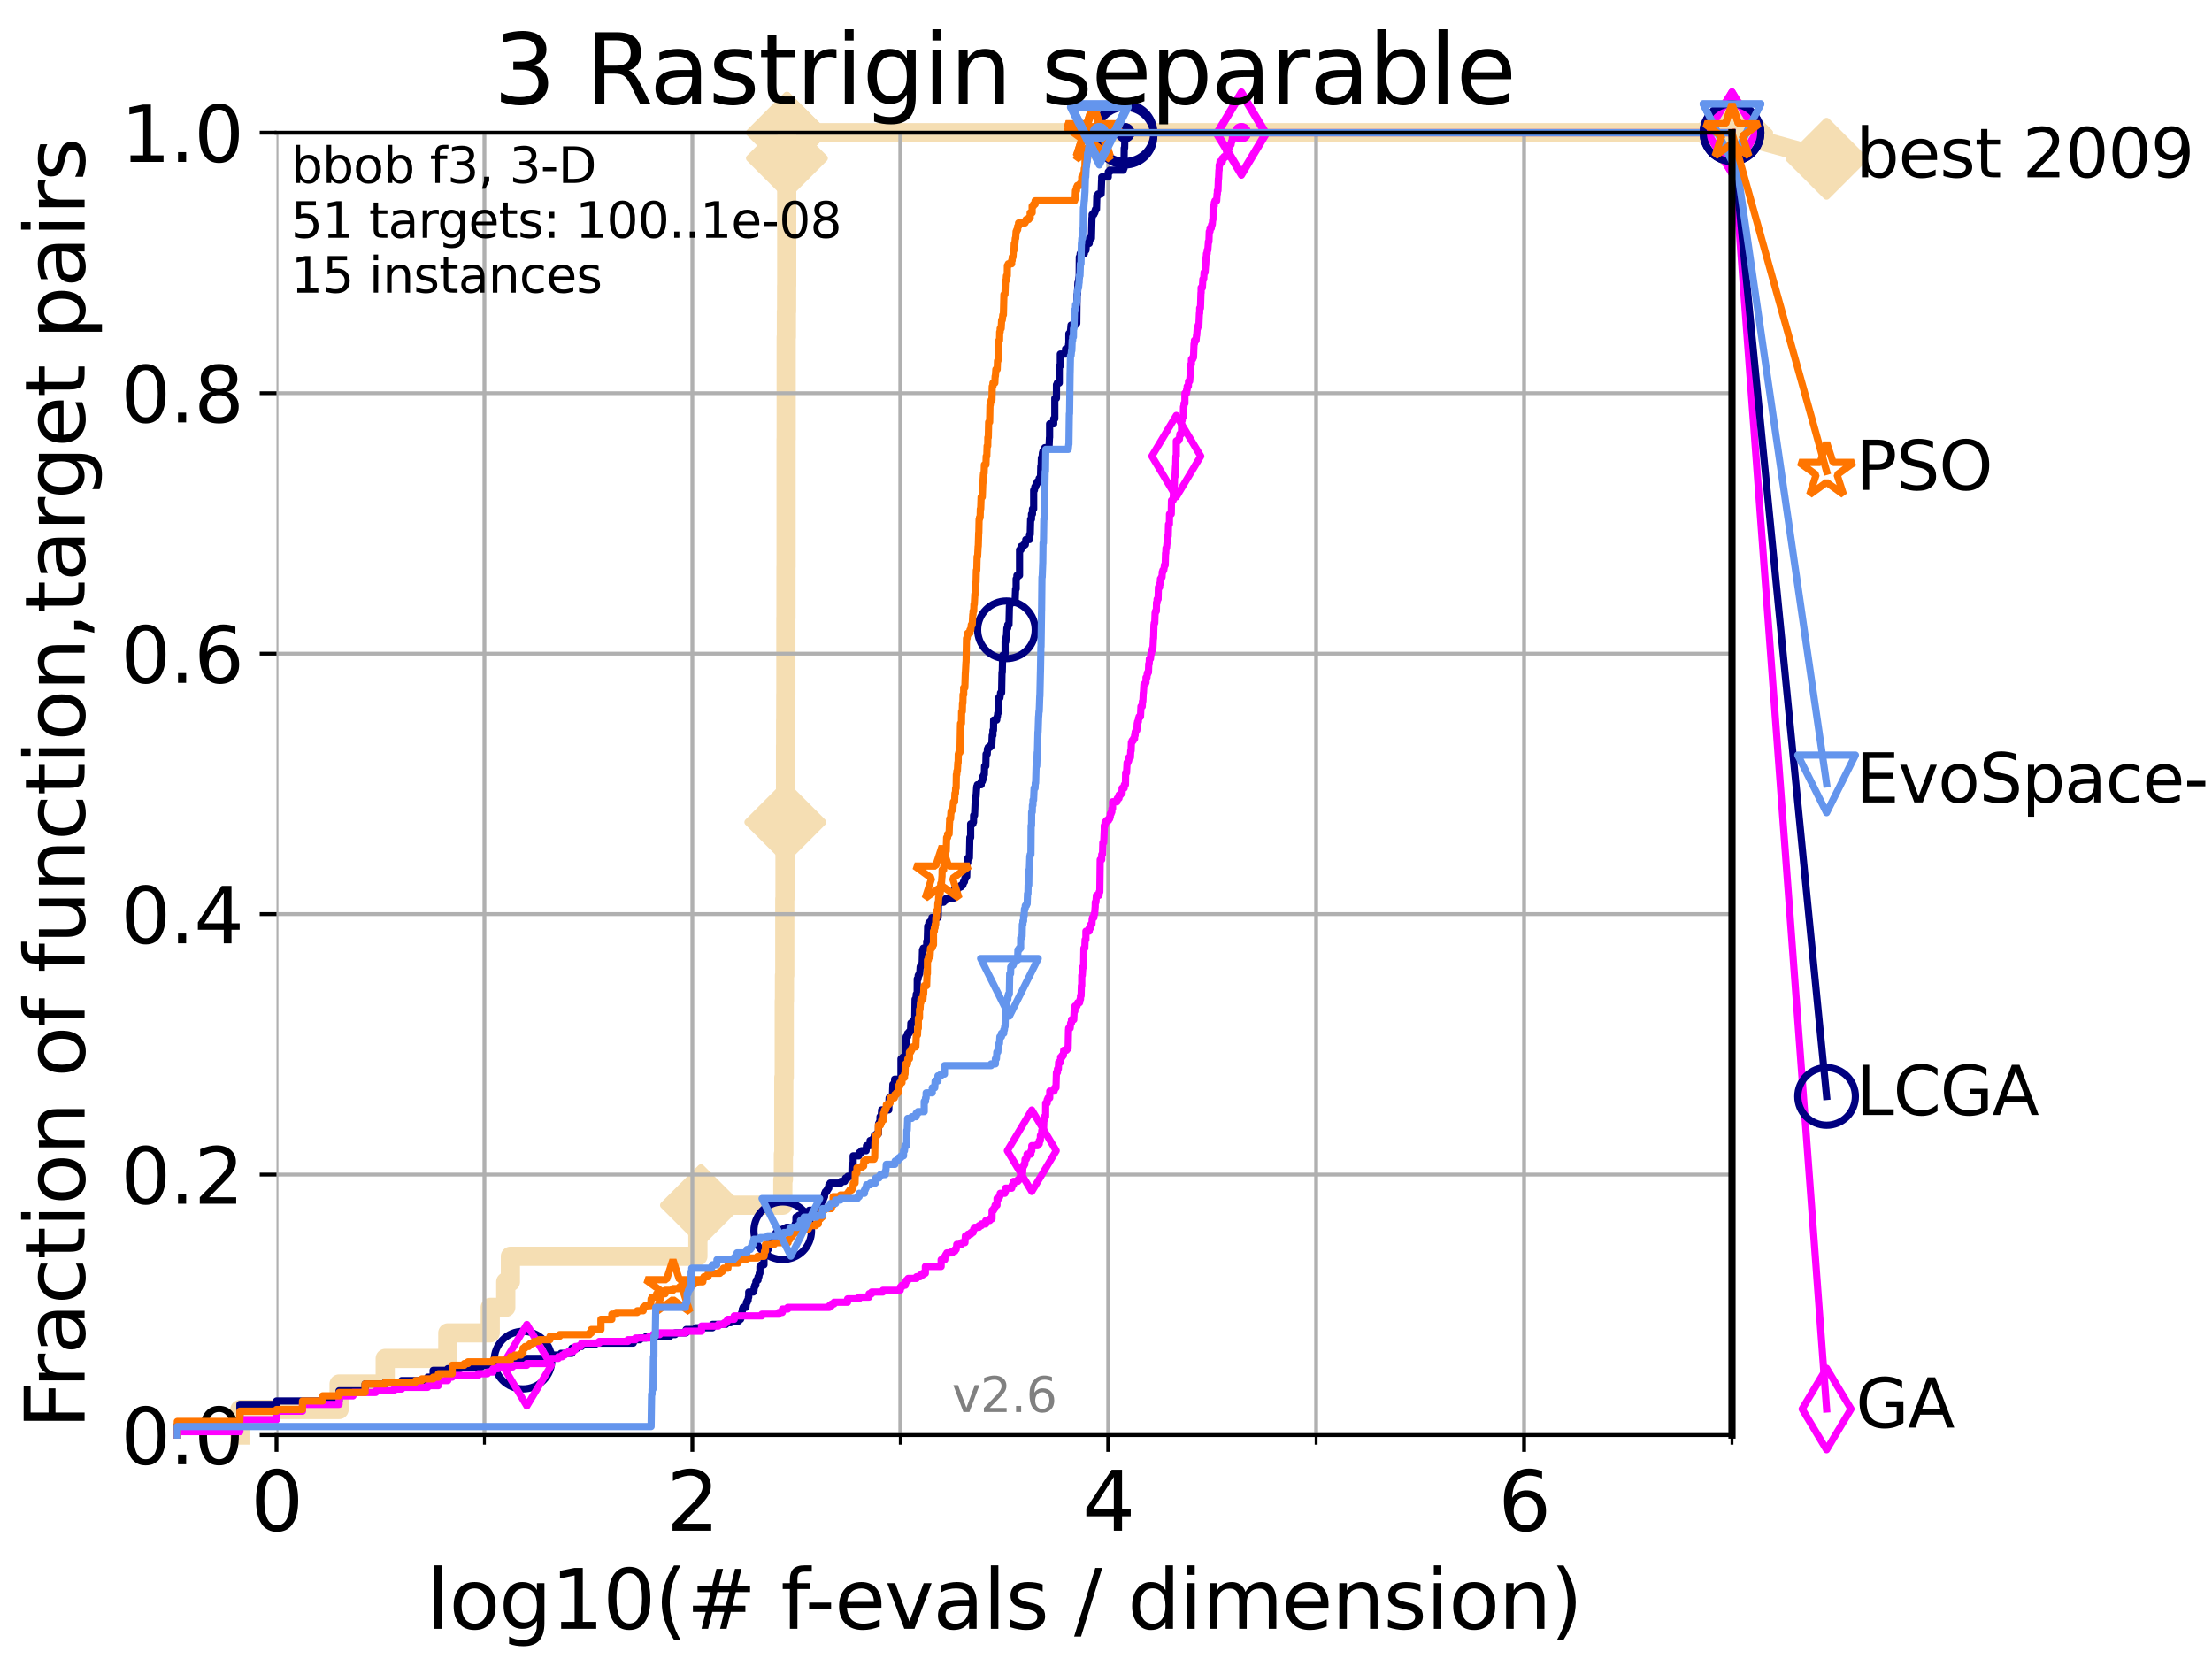 <?xml version="1.0" encoding="utf-8" standalone="no"?>
<!DOCTYPE svg PUBLIC "-//W3C//DTD SVG 1.1//EN"
  "http://www.w3.org/Graphics/SVG/1.1/DTD/svg11.dtd">
<svg xmlns:xlink="http://www.w3.org/1999/xlink" width="460.8pt" height="345.6pt" viewBox="0 0 460.8 345.6" xmlns="http://www.w3.org/2000/svg" version="1.1">
 <defs>
  <style type="text/css">*{stroke-linejoin: round; stroke-linecap: butt}</style>
 </defs>
 <g id="figure_1">
  <g id="patch_1">
   <path d="M 0 345.6 
L 460.8 345.6 
L 460.8 0 
L 0 0 
z
" style="fill: #ffffff"/>
  </g>
  <g id="axes_1">
   <g id="patch_2">
    <path d="M 57.6 298.944 
L 360.806 298.944 
L 360.806 27.648 
L 57.6 27.648 
z
" style="fill: #ffffff"/>
   </g>
   <g id="line2d_1">
    <path d="M 49.973 298.944 
L 49.973 293.624 
L 70.639 293.624 
L 70.639 288.305 
L 80.249 288.305 
L 80.249 282.985 
L 93.288 282.985 
L 93.288 277.666 
L 102.129 277.666 
L 102.129 272.346 
L 105.362 272.346 
L 105.362 267.027 
L 106.327 267.027 
L 106.327 261.707 
L 145.386 261.707 
L 145.386 256.388 
L 146.023 256.388 
L 146.023 251.068 
L 163.077 251.068 
L 163.077 245.749 
L 163.192 245.749 
L 163.192 240.429 
L 163.283 240.429 
L 163.283 224.471 
L 163.374 224.471 
L 163.374 208.512 
L 163.419 208.512 
L 163.419 203.192 
L 163.487 203.192 
L 163.487 187.234 
L 163.532 187.234 
L 163.532 176.595 
L 163.599 176.595 
L 163.599 171.275 
L 163.644 171.275 
L 163.644 155.317 
L 163.666 155.317 
L 163.666 149.997 
L 163.689 149.997 
L 163.689 144.678 
L 163.711 144.678 
L 163.711 128.719 
L 163.733 128.719 
L 163.733 118.08 
L 163.755 118.08 
L 163.755 91.482 
L 163.777 91.482 
L 163.777 70.204 
L 163.822 70.204 
L 163.822 64.885 
L 163.866 64.885 
L 163.866 59.565 
L 163.888 59.565 
L 163.888 32.968 
L 163.932 32.968 
L 163.932 27.648 
L 360.806 27.648 
" style="fill: none; stroke: #f5deb3; stroke-width: 4; stroke-linecap: square"/>
   </g>
   <g id="line2d_2">
    <defs>
     <path id="m0ab1485fa1" d="M 0 7.778 
L 7.778 0 
L 0 -7.778 
L -7.778 0 
z
" style="stroke: #f5deb3; stroke-width: 1.5; stroke-linejoin: miter"/>
    </defs>
    <g>
     <use xlink:href="#m0ab1485fa1" x="146.023" y="251.068" style="fill: #f5deb3; stroke: #f5deb3; stroke-width: 1.5; stroke-linejoin: miter"/>
     <use xlink:href="#m0ab1485fa1" x="163.599" y="171.275" style="fill: #f5deb3; stroke: #f5deb3; stroke-width: 1.5; stroke-linejoin: miter"/>
     <use xlink:href="#m0ab1485fa1" x="163.932" y="32.968" style="fill: #f5deb3; stroke: #f5deb3; stroke-width: 1.5; stroke-linejoin: miter"/>
     <use xlink:href="#m0ab1485fa1" x="163.932" y="27.648" style="fill: #f5deb3; stroke: #f5deb3; stroke-width: 1.5; stroke-linejoin: miter"/>
     <use xlink:href="#m0ab1485fa1" x="163.932" y="27.648" style="fill: #f5deb3; stroke: #f5deb3; stroke-width: 1.5; stroke-linejoin: miter"/>
     <use xlink:href="#m0ab1485fa1" x="360.806" y="27.648" style="fill: #f5deb3; stroke: #f5deb3; stroke-width: 1.5; stroke-linejoin: miter"/>
    </g>
   </g>
   <g id="line2d_3">
    <path style="fill: none; stroke: #f5deb3; stroke-width: 4; stroke-linecap: square"/>
    <g/>
   </g>
   <g id="line2d_4">
    <path d="M 360.806 27.648 
L 380.515 33.074 
" style="fill: none; stroke: #f5deb3; stroke-width: 4; stroke-linecap: square"/>
    <g>
     <use xlink:href="#m0ab1485fa1" x="360.806" y="27.648" style="fill: #f5deb3; stroke: #f5deb3; stroke-width: 1.5; stroke-linejoin: miter"/>
     <use xlink:href="#m0ab1485fa1" x="380.515" y="33.074" style="fill: #f5deb3; stroke: #f5deb3; stroke-width: 1.5; stroke-linejoin: miter"/>
    </g>
   </g>
   <g id="matplotlib.axis_1">
    <g id="xtick_1">
     <g id="line2d_5">
      <path d="M 57.6 298.944 
L 57.6 27.648 
" clip-path="url(#pdb3ae47d57)" style="fill: none; stroke: #b0b0b0; stroke-width: 0.8; stroke-linecap: square"/>
     </g>
     <g id="line2d_6">
      <defs>
       <path id="md79ad3f42b" d="M 0 0 
L 0 3.5 
" style="stroke: #000000; stroke-width: 0.8"/>
      </defs>
      <g>
       <use xlink:href="#md79ad3f42b" x="57.6" y="298.944" style="stroke: #000000; stroke-width: 0.8"/>
      </g>
     </g>
     <g id="text_1">
      <!-- 0 -->
      <g transform="translate(52.192 318.861)scale(0.17 -0.17)">
       <defs>
        <path id="DejaVuSans-30" d="M 2034 4250 
Q 1547 4250 1301 3770 
Q 1056 3291 1056 2328 
Q 1056 1369 1301 889 
Q 1547 409 2034 409 
Q 2525 409 2770 889 
Q 3016 1369 3016 2328 
Q 3016 3291 2770 3770 
Q 2525 4250 2034 4250 
z
M 2034 4750 
Q 2819 4750 3233 4129 
Q 3647 3509 3647 2328 
Q 3647 1150 3233 529 
Q 2819 -91 2034 -91 
Q 1250 -91 836 529 
Q 422 1150 422 2328 
Q 422 3509 836 4129 
Q 1250 4750 2034 4750 
z
" transform="scale(0.016)"/>
       </defs>
       <use xlink:href="#DejaVuSans-30"/>
      </g>
     </g>
    </g>
    <g id="xtick_2">
     <g id="line2d_7">
      <path d="M 144.23 298.944 
L 144.23 27.648 
" clip-path="url(#pdb3ae47d57)" style="fill: none; stroke: #b0b0b0; stroke-width: 0.8; stroke-linecap: square"/>
     </g>
     <g id="line2d_8">
      <g>
       <use xlink:href="#md79ad3f42b" x="144.23" y="298.944" style="stroke: #000000; stroke-width: 0.8"/>
      </g>
     </g>
     <g id="text_2">
      <!-- 2 -->
      <g transform="translate(138.822 318.861)scale(0.17 -0.17)">
       <defs>
        <path id="DejaVuSans-32" d="M 1228 531 
L 3431 531 
L 3431 0 
L 469 0 
L 469 531 
Q 828 903 1448 1529 
Q 2069 2156 2228 2338 
Q 2531 2678 2651 2914 
Q 2772 3150 2772 3378 
Q 2772 3750 2511 3984 
Q 2250 4219 1831 4219 
Q 1534 4219 1204 4116 
Q 875 4013 500 3803 
L 500 4441 
Q 881 4594 1212 4672 
Q 1544 4750 1819 4750 
Q 2544 4750 2975 4387 
Q 3406 4025 3406 3419 
Q 3406 3131 3298 2873 
Q 3191 2616 2906 2266 
Q 2828 2175 2409 1742 
Q 1991 1309 1228 531 
z
" transform="scale(0.016)"/>
       </defs>
       <use xlink:href="#DejaVuSans-32"/>
      </g>
     </g>
    </g>
    <g id="xtick_3">
     <g id="line2d_9">
      <path d="M 230.861 298.944 
L 230.861 27.648 
" clip-path="url(#pdb3ae47d57)" style="fill: none; stroke: #b0b0b0; stroke-width: 0.8; stroke-linecap: square"/>
     </g>
     <g id="line2d_10">
      <g>
       <use xlink:href="#md79ad3f42b" x="230.861" y="298.944" style="stroke: #000000; stroke-width: 0.8"/>
      </g>
     </g>
     <g id="text_3">
      <!-- 4 -->
      <g transform="translate(225.453 318.861)scale(0.17 -0.17)">
       <defs>
        <path id="DejaVuSans-34" d="M 2419 4116 
L 825 1625 
L 2419 1625 
L 2419 4116 
z
M 2253 4666 
L 3047 4666 
L 3047 1625 
L 3713 1625 
L 3713 1100 
L 3047 1100 
L 3047 0 
L 2419 0 
L 2419 1100 
L 313 1100 
L 313 1709 
L 2253 4666 
z
" transform="scale(0.016)"/>
       </defs>
       <use xlink:href="#DejaVuSans-34"/>
      </g>
     </g>
    </g>
    <g id="xtick_4">
     <g id="line2d_11">
      <path d="M 317.491 298.944 
L 317.491 27.648 
" clip-path="url(#pdb3ae47d57)" style="fill: none; stroke: #b0b0b0; stroke-width: 0.8; stroke-linecap: square"/>
     </g>
     <g id="line2d_12">
      <g>
       <use xlink:href="#md79ad3f42b" x="317.491" y="298.944" style="stroke: #000000; stroke-width: 0.8"/>
      </g>
     </g>
     <g id="text_4">
      <!-- 6 -->
      <g transform="translate(312.083 318.861)scale(0.17 -0.17)">
       <defs>
        <path id="DejaVuSans-36" d="M 2113 2584 
Q 1688 2584 1439 2293 
Q 1191 2003 1191 1497 
Q 1191 994 1439 701 
Q 1688 409 2113 409 
Q 2538 409 2786 701 
Q 3034 994 3034 1497 
Q 3034 2003 2786 2293 
Q 2538 2584 2113 2584 
z
M 3366 4563 
L 3366 3988 
Q 3128 4100 2886 4159 
Q 2644 4219 2406 4219 
Q 1781 4219 1451 3797 
Q 1122 3375 1075 2522 
Q 1259 2794 1537 2939 
Q 1816 3084 2150 3084 
Q 2853 3084 3261 2657 
Q 3669 2231 3669 1497 
Q 3669 778 3244 343 
Q 2819 -91 2113 -91 
Q 1303 -91 875 529 
Q 447 1150 447 2328 
Q 447 3434 972 4092 
Q 1497 4750 2381 4750 
Q 2619 4750 2861 4703 
Q 3103 4656 3366 4563 
z
" transform="scale(0.016)"/>
       </defs>
       <use xlink:href="#DejaVuSans-36"/>
      </g>
     </g>
    </g>
    <g id="xtick_5">
     <g id="line2d_13">
      <path d="M 100.915 298.944 
L 100.915 27.648 
" clip-path="url(#pdb3ae47d57)" style="fill: none; stroke: #b0b0b0; stroke-width: 0.8; stroke-linecap: square"/>
     </g>
     <g id="line2d_14">
      <defs>
       <path id="m80223a02e8" d="M 0 0 
L 0 2 
" style="stroke: #000000; stroke-width: 0.6"/>
      </defs>
      <g>
       <use xlink:href="#m80223a02e8" x="100.915" y="298.944" style="stroke: #000000; stroke-width: 0.6"/>
      </g>
     </g>
    </g>
    <g id="xtick_6">
     <g id="line2d_15">
      <path d="M 187.546 298.944 
L 187.546 27.648 
" clip-path="url(#pdb3ae47d57)" style="fill: none; stroke: #b0b0b0; stroke-width: 0.8; stroke-linecap: square"/>
     </g>
     <g id="line2d_16">
      <g>
       <use xlink:href="#m80223a02e8" x="187.546" y="298.944" style="stroke: #000000; stroke-width: 0.6"/>
      </g>
     </g>
    </g>
    <g id="xtick_7">
     <g id="line2d_17">
      <path d="M 274.176 298.944 
L 274.176 27.648 
" clip-path="url(#pdb3ae47d57)" style="fill: none; stroke: #b0b0b0; stroke-width: 0.8; stroke-linecap: square"/>
     </g>
     <g id="line2d_18">
      <g>
       <use xlink:href="#m80223a02e8" x="274.176" y="298.944" style="stroke: #000000; stroke-width: 0.6"/>
      </g>
     </g>
    </g>
    <g id="xtick_8">
     <g id="line2d_19">
      <path d="M 360.806 298.944 
L 360.806 27.648 
" clip-path="url(#pdb3ae47d57)" style="fill: none; stroke: #b0b0b0; stroke-width: 0.8; stroke-linecap: square"/>
     </g>
     <g id="line2d_20">
      <g>
       <use xlink:href="#m80223a02e8" x="360.806" y="298.944" style="stroke: #000000; stroke-width: 0.6"/>
      </g>
     </g>
    </g>
    <g id="text_5">
     <!-- log10(# f-evals / dimension) -->
     <g transform="translate(88.823 339.314)scale(0.17 -0.17)">
      <defs>
       <path id="DejaVuSans-6c" d="M 603 4863 
L 1178 4863 
L 1178 0 
L 603 0 
L 603 4863 
z
" transform="scale(0.016)"/>
       <path id="DejaVuSans-6f" d="M 1959 3097 
Q 1497 3097 1228 2736 
Q 959 2375 959 1747 
Q 959 1119 1226 758 
Q 1494 397 1959 397 
Q 2419 397 2687 759 
Q 2956 1122 2956 1747 
Q 2956 2369 2687 2733 
Q 2419 3097 1959 3097 
z
M 1959 3584 
Q 2709 3584 3137 3096 
Q 3566 2609 3566 1747 
Q 3566 888 3137 398 
Q 2709 -91 1959 -91 
Q 1206 -91 779 398 
Q 353 888 353 1747 
Q 353 2609 779 3096 
Q 1206 3584 1959 3584 
z
" transform="scale(0.016)"/>
       <path id="DejaVuSans-67" d="M 2906 1791 
Q 2906 2416 2648 2759 
Q 2391 3103 1925 3103 
Q 1463 3103 1205 2759 
Q 947 2416 947 1791 
Q 947 1169 1205 825 
Q 1463 481 1925 481 
Q 2391 481 2648 825 
Q 2906 1169 2906 1791 
z
M 3481 434 
Q 3481 -459 3084 -895 
Q 2688 -1331 1869 -1331 
Q 1566 -1331 1297 -1286 
Q 1028 -1241 775 -1147 
L 775 -588 
Q 1028 -725 1275 -790 
Q 1522 -856 1778 -856 
Q 2344 -856 2625 -561 
Q 2906 -266 2906 331 
L 2906 616 
Q 2728 306 2450 153 
Q 2172 0 1784 0 
Q 1141 0 747 490 
Q 353 981 353 1791 
Q 353 2603 747 3093 
Q 1141 3584 1784 3584 
Q 2172 3584 2450 3431 
Q 2728 3278 2906 2969 
L 2906 3500 
L 3481 3500 
L 3481 434 
z
" transform="scale(0.016)"/>
       <path id="DejaVuSans-31" d="M 794 531 
L 1825 531 
L 1825 4091 
L 703 3866 
L 703 4441 
L 1819 4666 
L 2450 4666 
L 2450 531 
L 3481 531 
L 3481 0 
L 794 0 
L 794 531 
z
" transform="scale(0.016)"/>
       <path id="DejaVuSans-28" d="M 1984 4856 
Q 1566 4138 1362 3434 
Q 1159 2731 1159 2009 
Q 1159 1288 1364 580 
Q 1569 -128 1984 -844 
L 1484 -844 
Q 1016 -109 783 600 
Q 550 1309 550 2009 
Q 550 2706 781 3412 
Q 1013 4119 1484 4856 
L 1984 4856 
z
" transform="scale(0.016)"/>
       <path id="DejaVuSans-23" d="M 3272 2816 
L 2363 2816 
L 2100 1772 
L 3016 1772 
L 3272 2816 
z
M 2803 4594 
L 2478 3297 
L 3391 3297 
L 3719 4594 
L 4219 4594 
L 3897 3297 
L 4872 3297 
L 4872 2816 
L 3775 2816 
L 3519 1772 
L 4513 1772 
L 4513 1294 
L 3397 1294 
L 3072 0 
L 2572 0 
L 2894 1294 
L 1978 1294 
L 1656 0 
L 1153 0 
L 1478 1294 
L 494 1294 
L 494 1772 
L 1594 1772 
L 1856 2816 
L 850 2816 
L 850 3297 
L 1978 3297 
L 2297 4594 
L 2803 4594 
z
" transform="scale(0.016)"/>
       <path id="DejaVuSans-20" transform="scale(0.016)"/>
       <path id="DejaVuSans-66" d="M 2375 4863 
L 2375 4384 
L 1825 4384 
Q 1516 4384 1395 4259 
Q 1275 4134 1275 3809 
L 1275 3500 
L 2222 3500 
L 2222 3053 
L 1275 3053 
L 1275 0 
L 697 0 
L 697 3053 
L 147 3053 
L 147 3500 
L 697 3500 
L 697 3744 
Q 697 4328 969 4595 
Q 1241 4863 1831 4863 
L 2375 4863 
z
" transform="scale(0.016)"/>
       <path id="DejaVuSans-2d" d="M 313 2009 
L 1997 2009 
L 1997 1497 
L 313 1497 
L 313 2009 
z
" transform="scale(0.016)"/>
       <path id="DejaVuSans-65" d="M 3597 1894 
L 3597 1613 
L 953 1613 
Q 991 1019 1311 708 
Q 1631 397 2203 397 
Q 2534 397 2845 478 
Q 3156 559 3463 722 
L 3463 178 
Q 3153 47 2828 -22 
Q 2503 -91 2169 -91 
Q 1331 -91 842 396 
Q 353 884 353 1716 
Q 353 2575 817 3079 
Q 1281 3584 2069 3584 
Q 2775 3584 3186 3129 
Q 3597 2675 3597 1894 
z
M 3022 2063 
Q 3016 2534 2758 2815 
Q 2500 3097 2075 3097 
Q 1594 3097 1305 2825 
Q 1016 2553 972 2059 
L 3022 2063 
z
" transform="scale(0.016)"/>
       <path id="DejaVuSans-76" d="M 191 3500 
L 800 3500 
L 1894 563 
L 2988 3500 
L 3597 3500 
L 2284 0 
L 1503 0 
L 191 3500 
z
" transform="scale(0.016)"/>
       <path id="DejaVuSans-61" d="M 2194 1759 
Q 1497 1759 1228 1600 
Q 959 1441 959 1056 
Q 959 750 1161 570 
Q 1363 391 1709 391 
Q 2188 391 2477 730 
Q 2766 1069 2766 1631 
L 2766 1759 
L 2194 1759 
z
M 3341 1997 
L 3341 0 
L 2766 0 
L 2766 531 
Q 2569 213 2275 61 
Q 1981 -91 1556 -91 
Q 1019 -91 701 211 
Q 384 513 384 1019 
Q 384 1609 779 1909 
Q 1175 2209 1959 2209 
L 2766 2209 
L 2766 2266 
Q 2766 2663 2505 2880 
Q 2244 3097 1772 3097 
Q 1472 3097 1187 3025 
Q 903 2953 641 2809 
L 641 3341 
Q 956 3463 1253 3523 
Q 1550 3584 1831 3584 
Q 2591 3584 2966 3190 
Q 3341 2797 3341 1997 
z
" transform="scale(0.016)"/>
       <path id="DejaVuSans-73" d="M 2834 3397 
L 2834 2853 
Q 2591 2978 2328 3040 
Q 2066 3103 1784 3103 
Q 1356 3103 1142 2972 
Q 928 2841 928 2578 
Q 928 2378 1081 2264 
Q 1234 2150 1697 2047 
L 1894 2003 
Q 2506 1872 2764 1633 
Q 3022 1394 3022 966 
Q 3022 478 2636 193 
Q 2250 -91 1575 -91 
Q 1294 -91 989 -36 
Q 684 19 347 128 
L 347 722 
Q 666 556 975 473 
Q 1284 391 1588 391 
Q 1994 391 2212 530 
Q 2431 669 2431 922 
Q 2431 1156 2273 1281 
Q 2116 1406 1581 1522 
L 1381 1569 
Q 847 1681 609 1914 
Q 372 2147 372 2553 
Q 372 3047 722 3315 
Q 1072 3584 1716 3584 
Q 2034 3584 2315 3537 
Q 2597 3491 2834 3397 
z
" transform="scale(0.016)"/>
       <path id="DejaVuSans-2f" d="M 1625 4666 
L 2156 4666 
L 531 -594 
L 0 -594 
L 1625 4666 
z
" transform="scale(0.016)"/>
       <path id="DejaVuSans-64" d="M 2906 2969 
L 2906 4863 
L 3481 4863 
L 3481 0 
L 2906 0 
L 2906 525 
Q 2725 213 2448 61 
Q 2172 -91 1784 -91 
Q 1150 -91 751 415 
Q 353 922 353 1747 
Q 353 2572 751 3078 
Q 1150 3584 1784 3584 
Q 2172 3584 2448 3432 
Q 2725 3281 2906 2969 
z
M 947 1747 
Q 947 1113 1208 752 
Q 1469 391 1925 391 
Q 2381 391 2643 752 
Q 2906 1113 2906 1747 
Q 2906 2381 2643 2742 
Q 2381 3103 1925 3103 
Q 1469 3103 1208 2742 
Q 947 2381 947 1747 
z
" transform="scale(0.016)"/>
       <path id="DejaVuSans-69" d="M 603 3500 
L 1178 3500 
L 1178 0 
L 603 0 
L 603 3500 
z
M 603 4863 
L 1178 4863 
L 1178 4134 
L 603 4134 
L 603 4863 
z
" transform="scale(0.016)"/>
       <path id="DejaVuSans-6d" d="M 3328 2828 
Q 3544 3216 3844 3400 
Q 4144 3584 4550 3584 
Q 5097 3584 5394 3201 
Q 5691 2819 5691 2113 
L 5691 0 
L 5113 0 
L 5113 2094 
Q 5113 2597 4934 2840 
Q 4756 3084 4391 3084 
Q 3944 3084 3684 2787 
Q 3425 2491 3425 1978 
L 3425 0 
L 2847 0 
L 2847 2094 
Q 2847 2600 2669 2842 
Q 2491 3084 2119 3084 
Q 1678 3084 1418 2786 
Q 1159 2488 1159 1978 
L 1159 0 
L 581 0 
L 581 3500 
L 1159 3500 
L 1159 2956 
Q 1356 3278 1631 3431 
Q 1906 3584 2284 3584 
Q 2666 3584 2933 3390 
Q 3200 3197 3328 2828 
z
" transform="scale(0.016)"/>
       <path id="DejaVuSans-6e" d="M 3513 2113 
L 3513 0 
L 2938 0 
L 2938 2094 
Q 2938 2591 2744 2837 
Q 2550 3084 2163 3084 
Q 1697 3084 1428 2787 
Q 1159 2491 1159 1978 
L 1159 0 
L 581 0 
L 581 3500 
L 1159 3500 
L 1159 2956 
Q 1366 3272 1645 3428 
Q 1925 3584 2291 3584 
Q 2894 3584 3203 3211 
Q 3513 2838 3513 2113 
z
" transform="scale(0.016)"/>
       <path id="DejaVuSans-29" d="M 513 4856 
L 1013 4856 
Q 1481 4119 1714 3412 
Q 1947 2706 1947 2009 
Q 1947 1309 1714 600 
Q 1481 -109 1013 -844 
L 513 -844 
Q 928 -128 1133 580 
Q 1338 1288 1338 2009 
Q 1338 2731 1133 3434 
Q 928 4138 513 4856 
z
" transform="scale(0.016)"/>
      </defs>
      <use xlink:href="#DejaVuSans-6c"/>
      <use xlink:href="#DejaVuSans-6f" x="27.783"/>
      <use xlink:href="#DejaVuSans-67" x="88.965"/>
      <use xlink:href="#DejaVuSans-31" x="152.441"/>
      <use xlink:href="#DejaVuSans-30" x="216.064"/>
      <use xlink:href="#DejaVuSans-28" x="279.688"/>
      <use xlink:href="#DejaVuSans-23" x="318.701"/>
      <use xlink:href="#DejaVuSans-20" x="402.49"/>
      <use xlink:href="#DejaVuSans-66" x="434.277"/>
      <use xlink:href="#DejaVuSans-2d" x="463.982"/>
      <use xlink:href="#DejaVuSans-65" x="500.066"/>
      <use xlink:href="#DejaVuSans-76" x="561.59"/>
      <use xlink:href="#DejaVuSans-61" x="620.77"/>
      <use xlink:href="#DejaVuSans-6c" x="682.049"/>
      <use xlink:href="#DejaVuSans-73" x="709.832"/>
      <use xlink:href="#DejaVuSans-20" x="761.932"/>
      <use xlink:href="#DejaVuSans-2f" x="793.719"/>
      <use xlink:href="#DejaVuSans-20" x="827.41"/>
      <use xlink:href="#DejaVuSans-64" x="859.197"/>
      <use xlink:href="#DejaVuSans-69" x="922.674"/>
      <use xlink:href="#DejaVuSans-6d" x="950.457"/>
      <use xlink:href="#DejaVuSans-65" x="1047.869"/>
      <use xlink:href="#DejaVuSans-6e" x="1109.393"/>
      <use xlink:href="#DejaVuSans-73" x="1172.771"/>
      <use xlink:href="#DejaVuSans-69" x="1224.871"/>
      <use xlink:href="#DejaVuSans-6f" x="1252.654"/>
      <use xlink:href="#DejaVuSans-6e" x="1313.836"/>
      <use xlink:href="#DejaVuSans-29" x="1377.215"/>
     </g>
    </g>
   </g>
   <g id="matplotlib.axis_2">
    <g id="ytick_1">
     <g id="line2d_21">
      <path d="M 57.6 298.944 
L 360.806 298.944 
" clip-path="url(#pdb3ae47d57)" style="fill: none; stroke: #b0b0b0; stroke-width: 0.8; stroke-linecap: square"/>
     </g>
     <g id="line2d_22">
      <defs>
       <path id="m04bfe5cbad" d="M 0 0 
L -3.5 0 
" style="stroke: #000000; stroke-width: 0.8"/>
      </defs>
      <g>
       <use xlink:href="#m04bfe5cbad" x="57.6" y="298.944" style="stroke: #000000; stroke-width: 0.8"/>
      </g>
     </g>
     <g id="text_6">
      <!-- 0.0 -->
      <g transform="translate(25.155 305.023)scale(0.16 -0.16)">
       <defs>
        <path id="DejaVuSans-2e" d="M 684 794 
L 1344 794 
L 1344 0 
L 684 0 
L 684 794 
z
" transform="scale(0.016)"/>
       </defs>
       <use xlink:href="#DejaVuSans-30"/>
       <use xlink:href="#DejaVuSans-2e" x="63.623"/>
       <use xlink:href="#DejaVuSans-30" x="95.41"/>
      </g>
     </g>
    </g>
    <g id="ytick_2">
     <g id="line2d_23">
      <path d="M 57.6 244.685 
L 360.806 244.685 
" clip-path="url(#pdb3ae47d57)" style="fill: none; stroke: #b0b0b0; stroke-width: 0.8; stroke-linecap: square"/>
     </g>
     <g id="line2d_24">
      <g>
       <use xlink:href="#m04bfe5cbad" x="57.6" y="244.685" style="stroke: #000000; stroke-width: 0.8"/>
      </g>
     </g>
     <g id="text_7">
      <!-- 0.2 -->
      <g transform="translate(25.155 250.764)scale(0.16 -0.16)">
       <use xlink:href="#DejaVuSans-30"/>
       <use xlink:href="#DejaVuSans-2e" x="63.623"/>
       <use xlink:href="#DejaVuSans-32" x="95.41"/>
      </g>
     </g>
    </g>
    <g id="ytick_3">
     <g id="line2d_25">
      <path d="M 57.6 190.426 
L 360.806 190.426 
" clip-path="url(#pdb3ae47d57)" style="fill: none; stroke: #b0b0b0; stroke-width: 0.8; stroke-linecap: square"/>
     </g>
     <g id="line2d_26">
      <g>
       <use xlink:href="#m04bfe5cbad" x="57.6" y="190.426" style="stroke: #000000; stroke-width: 0.8"/>
      </g>
     </g>
     <g id="text_8">
      <!-- 0.4 -->
      <g transform="translate(25.155 196.504)scale(0.16 -0.16)">
       <use xlink:href="#DejaVuSans-30"/>
       <use xlink:href="#DejaVuSans-2e" x="63.623"/>
       <use xlink:href="#DejaVuSans-34" x="95.41"/>
      </g>
     </g>
    </g>
    <g id="ytick_4">
     <g id="line2d_27">
      <path d="M 57.6 136.166 
L 360.806 136.166 
" clip-path="url(#pdb3ae47d57)" style="fill: none; stroke: #b0b0b0; stroke-width: 0.8; stroke-linecap: square"/>
     </g>
     <g id="line2d_28">
      <g>
       <use xlink:href="#m04bfe5cbad" x="57.6" y="136.166" style="stroke: #000000; stroke-width: 0.8"/>
      </g>
     </g>
     <g id="text_9">
      <!-- 0.6 -->
      <g transform="translate(25.155 142.245)scale(0.16 -0.16)">
       <use xlink:href="#DejaVuSans-30"/>
       <use xlink:href="#DejaVuSans-2e" x="63.623"/>
       <use xlink:href="#DejaVuSans-36" x="95.41"/>
      </g>
     </g>
    </g>
    <g id="ytick_5">
     <g id="line2d_29">
      <path d="M 57.6 81.907 
L 360.806 81.907 
" clip-path="url(#pdb3ae47d57)" style="fill: none; stroke: #b0b0b0; stroke-width: 0.8; stroke-linecap: square"/>
     </g>
     <g id="line2d_30">
      <g>
       <use xlink:href="#m04bfe5cbad" x="57.6" y="81.907" style="stroke: #000000; stroke-width: 0.8"/>
      </g>
     </g>
     <g id="text_10">
      <!-- 0.8 -->
      <g transform="translate(25.155 87.986)scale(0.16 -0.16)">
       <defs>
        <path id="DejaVuSans-38" d="M 2034 2216 
Q 1584 2216 1326 1975 
Q 1069 1734 1069 1313 
Q 1069 891 1326 650 
Q 1584 409 2034 409 
Q 2484 409 2743 651 
Q 3003 894 3003 1313 
Q 3003 1734 2745 1975 
Q 2488 2216 2034 2216 
z
M 1403 2484 
Q 997 2584 770 2862 
Q 544 3141 544 3541 
Q 544 4100 942 4425 
Q 1341 4750 2034 4750 
Q 2731 4750 3128 4425 
Q 3525 4100 3525 3541 
Q 3525 3141 3298 2862 
Q 3072 2584 2669 2484 
Q 3125 2378 3379 2068 
Q 3634 1759 3634 1313 
Q 3634 634 3220 271 
Q 2806 -91 2034 -91 
Q 1263 -91 848 271 
Q 434 634 434 1313 
Q 434 1759 690 2068 
Q 947 2378 1403 2484 
z
M 1172 3481 
Q 1172 3119 1398 2916 
Q 1625 2713 2034 2713 
Q 2441 2713 2670 2916 
Q 2900 3119 2900 3481 
Q 2900 3844 2670 4047 
Q 2441 4250 2034 4250 
Q 1625 4250 1398 4047 
Q 1172 3844 1172 3481 
z
" transform="scale(0.016)"/>
       </defs>
       <use xlink:href="#DejaVuSans-30"/>
       <use xlink:href="#DejaVuSans-2e" x="63.623"/>
       <use xlink:href="#DejaVuSans-38" x="95.41"/>
      </g>
     </g>
    </g>
    <g id="ytick_6">
     <g id="line2d_31">
      <path d="M 57.6 27.648 
L 360.806 27.648 
" clip-path="url(#pdb3ae47d57)" style="fill: none; stroke: #b0b0b0; stroke-width: 0.8; stroke-linecap: square"/>
     </g>
     <g id="line2d_32">
      <g>
       <use xlink:href="#m04bfe5cbad" x="57.6" y="27.648" style="stroke: #000000; stroke-width: 0.8"/>
      </g>
     </g>
     <g id="text_11">
      <!-- 1.0 -->
      <g transform="translate(25.155 33.727)scale(0.16 -0.16)">
       <use xlink:href="#DejaVuSans-31"/>
       <use xlink:href="#DejaVuSans-2e" x="63.623"/>
       <use xlink:href="#DejaVuSans-30" x="95.41"/>
      </g>
     </g>
    </g>
    <g id="text_12">
     <!-- Fraction of function,target pairs -->
     <g transform="translate(17.62 297.681)rotate(-90)scale(0.17 -0.17)">
      <defs>
       <path id="DejaVuSans-46" d="M 628 4666 
L 3309 4666 
L 3309 4134 
L 1259 4134 
L 1259 2759 
L 3109 2759 
L 3109 2228 
L 1259 2228 
L 1259 0 
L 628 0 
L 628 4666 
z
" transform="scale(0.016)"/>
       <path id="DejaVuSans-72" d="M 2631 2963 
Q 2534 3019 2420 3045 
Q 2306 3072 2169 3072 
Q 1681 3072 1420 2755 
Q 1159 2438 1159 1844 
L 1159 0 
L 581 0 
L 581 3500 
L 1159 3500 
L 1159 2956 
Q 1341 3275 1631 3429 
Q 1922 3584 2338 3584 
Q 2397 3584 2469 3576 
Q 2541 3569 2628 3553 
L 2631 2963 
z
" transform="scale(0.016)"/>
       <path id="DejaVuSans-63" d="M 3122 3366 
L 3122 2828 
Q 2878 2963 2633 3030 
Q 2388 3097 2138 3097 
Q 1578 3097 1268 2742 
Q 959 2388 959 1747 
Q 959 1106 1268 751 
Q 1578 397 2138 397 
Q 2388 397 2633 464 
Q 2878 531 3122 666 
L 3122 134 
Q 2881 22 2623 -34 
Q 2366 -91 2075 -91 
Q 1284 -91 818 406 
Q 353 903 353 1747 
Q 353 2603 823 3093 
Q 1294 3584 2113 3584 
Q 2378 3584 2631 3529 
Q 2884 3475 3122 3366 
z
" transform="scale(0.016)"/>
       <path id="DejaVuSans-74" d="M 1172 4494 
L 1172 3500 
L 2356 3500 
L 2356 3053 
L 1172 3053 
L 1172 1153 
Q 1172 725 1289 603 
Q 1406 481 1766 481 
L 2356 481 
L 2356 0 
L 1766 0 
Q 1100 0 847 248 
Q 594 497 594 1153 
L 594 3053 
L 172 3053 
L 172 3500 
L 594 3500 
L 594 4494 
L 1172 4494 
z
" transform="scale(0.016)"/>
       <path id="DejaVuSans-75" d="M 544 1381 
L 544 3500 
L 1119 3500 
L 1119 1403 
Q 1119 906 1312 657 
Q 1506 409 1894 409 
Q 2359 409 2629 706 
Q 2900 1003 2900 1516 
L 2900 3500 
L 3475 3500 
L 3475 0 
L 2900 0 
L 2900 538 
Q 2691 219 2414 64 
Q 2138 -91 1772 -91 
Q 1169 -91 856 284 
Q 544 659 544 1381 
z
M 1991 3584 
L 1991 3584 
z
" transform="scale(0.016)"/>
       <path id="DejaVuSans-2c" d="M 750 794 
L 1409 794 
L 1409 256 
L 897 -744 
L 494 -744 
L 750 256 
L 750 794 
z
" transform="scale(0.016)"/>
       <path id="DejaVuSans-70" d="M 1159 525 
L 1159 -1331 
L 581 -1331 
L 581 3500 
L 1159 3500 
L 1159 2969 
Q 1341 3281 1617 3432 
Q 1894 3584 2278 3584 
Q 2916 3584 3314 3078 
Q 3713 2572 3713 1747 
Q 3713 922 3314 415 
Q 2916 -91 2278 -91 
Q 1894 -91 1617 61 
Q 1341 213 1159 525 
z
M 3116 1747 
Q 3116 2381 2855 2742 
Q 2594 3103 2138 3103 
Q 1681 3103 1420 2742 
Q 1159 2381 1159 1747 
Q 1159 1113 1420 752 
Q 1681 391 2138 391 
Q 2594 391 2855 752 
Q 3116 1113 3116 1747 
z
" transform="scale(0.016)"/>
      </defs>
      <use xlink:href="#DejaVuSans-46"/>
      <use xlink:href="#DejaVuSans-72" x="50.27"/>
      <use xlink:href="#DejaVuSans-61" x="91.383"/>
      <use xlink:href="#DejaVuSans-63" x="152.662"/>
      <use xlink:href="#DejaVuSans-74" x="207.643"/>
      <use xlink:href="#DejaVuSans-69" x="246.852"/>
      <use xlink:href="#DejaVuSans-6f" x="274.635"/>
      <use xlink:href="#DejaVuSans-6e" x="335.816"/>
      <use xlink:href="#DejaVuSans-20" x="399.195"/>
      <use xlink:href="#DejaVuSans-6f" x="430.982"/>
      <use xlink:href="#DejaVuSans-66" x="492.164"/>
      <use xlink:href="#DejaVuSans-20" x="527.369"/>
      <use xlink:href="#DejaVuSans-66" x="559.156"/>
      <use xlink:href="#DejaVuSans-75" x="594.361"/>
      <use xlink:href="#DejaVuSans-6e" x="657.74"/>
      <use xlink:href="#DejaVuSans-63" x="721.119"/>
      <use xlink:href="#DejaVuSans-74" x="776.1"/>
      <use xlink:href="#DejaVuSans-69" x="815.309"/>
      <use xlink:href="#DejaVuSans-6f" x="843.092"/>
      <use xlink:href="#DejaVuSans-6e" x="904.273"/>
      <use xlink:href="#DejaVuSans-2c" x="967.652"/>
      <use xlink:href="#DejaVuSans-74" x="999.439"/>
      <use xlink:href="#DejaVuSans-61" x="1038.648"/>
      <use xlink:href="#DejaVuSans-72" x="1099.928"/>
      <use xlink:href="#DejaVuSans-67" x="1139.291"/>
      <use xlink:href="#DejaVuSans-65" x="1202.768"/>
      <use xlink:href="#DejaVuSans-74" x="1264.291"/>
      <use xlink:href="#DejaVuSans-20" x="1303.5"/>
      <use xlink:href="#DejaVuSans-70" x="1335.287"/>
      <use xlink:href="#DejaVuSans-61" x="1398.764"/>
      <use xlink:href="#DejaVuSans-69" x="1460.043"/>
      <use xlink:href="#DejaVuSans-72" x="1487.826"/>
      <use xlink:href="#DejaVuSans-73" x="1528.939"/>
     </g>
    </g>
   </g>
   <g id="line2d_33">
    <defs>
     <path id="m81f4c2f14d" d="M 0 1.5 
C 0.398 1.5 0.779 1.342 1.061 1.061 
C 1.342 0.779 1.5 0.398 1.5 0 
C 1.5 -0.398 1.342 -0.779 1.061 -1.061 
C 0.779 -1.342 0.398 -1.5 0 -1.5 
C -0.398 -1.5 -0.779 -1.342 -1.061 -1.061 
C -1.342 -0.779 -1.5 -0.398 -1.5 0 
C -1.5 0.398 -1.342 0.779 -1.061 1.061 
C -0.779 1.342 -0.398 1.5 0 1.5 
z
" style="stroke: #f5deb3"/>
    </defs>
    <g>
     <use xlink:href="#m81f4c2f14d" x="163.932" y="27.648" style="fill: #f5deb3; stroke: #f5deb3"/>
     <use xlink:href="#m81f4c2f14d" x="163.932" y="27.648" style="fill: #f5deb3; stroke: #f5deb3"/>
    </g>
   </g>
   <g id="line2d_34">
    <defs>
     <path id="mbf753430ee" d="M 0 1.5 
C 0.398 1.5 0.779 1.342 1.061 1.061 
C 1.342 0.779 1.5 0.398 1.5 0 
C 1.5 -0.398 1.342 -0.779 1.061 -1.061 
C 0.779 -1.342 0.398 -1.5 0 -1.5 
C -0.398 -1.5 -0.779 -1.342 -1.061 -1.061 
C -1.342 -0.779 -1.5 -0.398 -1.5 0 
C -1.5 0.398 -1.342 0.779 -1.061 1.061 
C -0.779 1.342 -0.398 1.5 0 1.5 
z
" style="stroke: #000080"/>
    </defs>
    <g>
     <use xlink:href="#mbf753430ee" x="234.359" y="27.648" style="fill: #000080; stroke: #000080"/>
     <use xlink:href="#mbf753430ee" x="234.359" y="27.648" style="fill: #000080; stroke: #000080"/>
    </g>
   </g>
   <g id="line2d_35">
    <path d="M 36.933 298.944 
L 36.933 296.816 
L 49.973 296.816 
L 49.973 292.561 
L 57.6 292.561 
L 57.6 291.851 
L 70.639 291.851 
L 70.639 289.723 
L 76.051 289.723 
L 76.051 288.305 
L 80.249 288.305 
L 80.249 287.95 
L 83.678 287.95 
L 83.678 287.596 
L 89.09 287.596 
L 89.09 286.886 
L 90.231 286.886 
L 90.231 285.468 
L 93.288 285.468 
L 93.288 285.113 
L 95.917 285.113 
L 95.917 284.759 
L 100.277 284.759 
L 100.277 284.404 
L 101.532 284.404 
L 101.532 284.049 
L 102.708 284.049 
L 102.708 283.695 
L 107.687 283.695 
L 107.687 283.34 
L 108.956 283.34 
L 108.956 282.985 
L 115.168 282.985 
L 115.168 282.276 
L 116.854 282.276 
L 116.854 281.922 
L 119.129 281.922 
L 119.129 280.858 
L 120.284 280.858 
L 120.284 280.503 
L 121.159 280.503 
L 121.159 280.148 
L 123.936 280.148 
L 123.936 279.794 
L 131.929 279.794 
L 131.929 279.084 
L 133.323 279.084 
L 133.323 278.73 
L 134.621 278.73 
L 134.621 278.375 
L 139.556 278.375 
L 139.556 278.021 
L 140.65 278.021 
L 140.65 277.666 
L 142.933 277.666 
L 142.933 276.957 
L 144.968 276.957 
L 144.968 276.602 
L 148.428 276.602 
L 148.428 275.893 
L 151.22 275.893 
L 151.22 275.538 
L 152.23 275.538 
L 152.23 275.183 
L 153.915 275.183 
L 153.915 274.829 
L 154.286 274.829 
L 154.286 274.474 
L 154.432 274.474 
L 154.505 273.41 
L 154.614 273.41 
L 154.65 272.701 
L 154.793 272.701 
L 154.793 272.346 
L 155.392 272.346 
L 155.495 271.282 
L 155.667 271.282 
L 155.667 270.928 
L 155.837 270.928 
L 155.904 270.219 
L 155.972 270.219 
L 155.972 269.155 
L 156.921 269.155 
L 156.921 268.8 
L 157.081 268.8 
L 157.112 268.091 
L 157.238 268.091 
L 157.238 267.736 
L 157.457 267.736 
L 157.457 267.027 
L 157.581 267.027 
L 157.581 266.672 
L 157.917 266.672 
L 157.917 265.963 
L 158.098 265.963 
L 158.158 265.254 
L 158.306 265.254 
L 158.306 263.835 
L 158.572 263.835 
L 158.572 263.48 
L 159.148 263.48 
L 159.148 261.707 
L 159.513 261.707 
L 159.596 260.643 
L 159.871 260.643 
L 159.871 260.289 
L 160.035 260.289 
L 160.035 259.579 
L 160.169 259.579 
L 160.25 258.87 
L 160.699 258.87 
L 160.699 258.516 
L 161.062 258.516 
L 161.087 257.806 
L 161.392 257.806 
L 161.392 257.097 
L 161.692 257.097 
L 161.692 256.742 
L 162.421 256.742 
L 162.421 256.388 
L 163.054 256.388 
L 163.054 256.033 
L 163.822 256.033 
L 163.822 255.678 
L 165.635 255.678 
L 165.635 254.969 
L 165.795 254.969 
L 165.815 253.551 
L 166.364 253.551 
L 166.364 253.196 
L 166.954 253.196 
L 166.954 252.841 
L 167.562 252.841 
L 167.562 252.487 
L 168.569 252.487 
L 168.569 252.132 
L 170.04 252.132 
L 170.04 251.423 
L 170.865 251.423 
L 170.865 251.068 
L 171.031 251.068 
L 171.062 250.359 
L 171.256 250.359 
L 171.256 250.004 
L 171.493 250.004 
L 171.493 249.65 
L 171.625 249.65 
L 171.625 249.295 
L 171.771 249.295 
L 171.786 248.586 
L 171.944 248.586 
L 171.944 248.231 
L 172.244 248.231 
L 172.244 247.877 
L 172.441 247.877 
L 172.441 247.522 
L 172.663 247.522 
L 172.663 246.813 
L 172.924 246.813 
L 172.924 246.458 
L 175.16 246.458 
L 175.16 246.103 
L 175.977 246.103 
L 175.977 245.749 
L 176.151 245.749 
L 176.151 245.394 
L 176.605 245.394 
L 176.605 245.039 
L 177.449 245.039 
L 177.513 242.557 
L 177.726 242.557 
L 177.726 240.784 
L 178.904 240.784 
L 178.904 240.429 
L 179.042 240.429 
L 179.042 240.075 
L 179.461 240.075 
L 179.461 239.72 
L 180.429 239.72 
L 180.502 238.656 
L 181.252 238.656 
L 181.252 237.592 
L 181.839 237.592 
L 181.839 237.237 
L 182.142 237.237 
L 182.142 236.528 
L 182.604 236.528 
L 182.604 236.174 
L 183 236.174 
L 183.024 234.046 
L 183.198 234.046 
L 183.198 233.691 
L 183.324 233.691 
L 183.324 232.627 
L 183.574 232.627 
L 183.667 231.209 
L 185.148 231.209 
L 185.212 228.726 
L 185.723 228.726 
L 185.723 228.372 
L 185.909 228.372 
L 186.004 225.889 
L 186.328 225.889 
L 186.368 224.825 
L 187.695 224.825 
L 187.695 220.57 
L 188.077 220.57 
L 188.077 220.215 
L 188.695 220.215 
L 188.76 215.959 
L 189.08 215.959 
L 189.08 215.25 
L 189.412 215.25 
L 189.412 214.895 
L 189.683 214.895 
L 189.75 213.122 
L 190.093 213.122 
L 190.093 212.768 
L 190.553 212.768 
L 190.627 208.157 
L 190.807 208.157 
L 190.876 207.093 
L 191.069 207.093 
L 191.085 203.902 
L 191.276 203.902 
L 191.281 203.192 
L 191.445 203.192 
L 191.445 202.838 
L 191.597 202.838 
L 191.683 201.419 
L 191.783 201.419 
L 191.783 201.065 
L 192.091 201.065 
L 192.175 197.873 
L 192.331 197.873 
L 192.331 197.518 
L 193.051 197.518 
L 193.051 196.1 
L 193.168 196.1 
L 193.256 192.908 
L 193.491 192.908 
L 193.491 192.199 
L 193.857 192.199 
L 193.857 191.844 
L 194.138 191.844 
L 194.138 191.135 
L 195.43 191.135 
L 195.496 187.943 
L 196.559 187.943 
L 196.559 187.589 
L 196.974 187.589 
L 196.974 187.234 
L 198.498 187.234 
L 198.522 185.815 
L 198.862 185.815 
L 198.862 185.106 
L 199.656 185.106 
L 199.656 184.751 
L 200.211 184.751 
L 200.211 184.397 
L 200.582 184.397 
L 200.582 184.042 
L 200.7 184.042 
L 200.7 183.688 
L 200.908 183.688 
L 200.988 182.978 
L 201.156 182.978 
L 201.156 182.624 
L 201.38 182.624 
L 201.443 179.787 
L 201.586 179.787 
L 201.634 178.723 
L 201.942 178.723 
L 202.033 174.467 
L 202.203 174.467 
L 202.203 171.63 
L 202.672 171.63 
L 202.672 171.275 
L 202.8 171.275 
L 202.82 169.857 
L 203.017 169.857 
L 203.121 167.374 
L 203.146 167.374 
L 203.148 165.956 
L 203.336 165.956 
L 203.442 164.183 
L 203.479 164.183 
L 203.479 163.828 
L 203.602 163.828 
L 203.602 163.473 
L 204.408 163.473 
L 204.408 162.764 
L 204.652 162.764 
L 204.652 162.409 
L 204.767 162.409 
L 204.767 161.7 
L 204.942 161.7 
L 204.942 161.346 
L 205.059 161.346 
L 205.103 159.572 
L 205.365 159.572 
L 205.419 157.09 
L 205.657 157.09 
L 205.698 156.026 
L 205.85 156.026 
L 205.85 155.671 
L 206.256 155.671 
L 206.256 155.317 
L 206.605 155.317 
L 206.7 153.189 
L 206.836 153.189 
L 206.836 152.125 
L 206.961 152.125 
L 206.993 149.997 
L 207.633 149.997 
L 207.714 149.288 
L 207.772 149.288 
L 207.845 148.579 
L 207.917 148.579 
L 208.015 145.387 
L 208.298 145.387 
L 208.391 144.678 
L 208.43 144.678 
L 208.43 144.323 
L 208.656 144.323 
L 208.732 140.067 
L 208.793 140.067 
L 208.875 136.521 
L 209.245 136.521 
L 209.245 136.166 
L 209.385 136.166 
L 209.385 133.684 
L 209.522 133.684 
L 209.602 132.62 
L 209.66 132.62 
L 209.753 130.847 
L 209.925 130.847 
L 209.925 130.138 
L 210.19 130.138 
L 210.281 126.237 
L 210.348 126.237 
L 210.348 125.527 
L 211.455 125.527 
L 211.565 122.69 
L 211.684 122.69 
L 211.684 120.562 
L 211.845 120.562 
L 211.845 119.853 
L 212.388 119.853 
L 212.388 114.534 
L 212.695 114.534 
L 212.697 113.824 
L 213.213 113.824 
L 213.213 113.47 
L 213.589 113.47 
L 213.69 112.406 
L 214.47 112.406 
L 214.47 111.342 
L 214.618 111.342 
L 214.701 108.15 
L 214.879 108.15 
L 214.879 107.086 
L 215.083 107.086 
L 215.083 106.022 
L 215.334 106.022 
L 215.334 102.121 
L 215.494 102.121 
L 215.573 101.412 
L 215.766 101.412 
L 215.766 101.058 
L 215.891 101.058 
L 215.891 100.703 
L 216.067 100.703 
L 216.067 100.348 
L 216.471 100.348 
L 216.471 99.639 
L 216.756 99.639 
L 216.82 97.157 
L 216.9 97.157 
L 216.945 95.383 
L 217.075 95.383 
L 217.163 94.319 
L 217.267 94.319 
L 217.267 93.965 
L 217.516 93.965 
L 217.516 93.61 
L 217.645 93.61 
L 217.645 93.256 
L 218.529 93.256 
L 218.623 91.128 
L 218.65 91.128 
L 218.652 88.291 
L 219.499 88.291 
L 219.499 87.227 
L 219.736 87.227 
L 219.736 82.971 
L 220.076 82.971 
L 220.084 80.134 
L 220.242 80.134 
L 220.242 79.779 
L 220.668 79.779 
L 220.675 76.233 
L 220.886 76.233 
L 220.887 73.751 
L 221.973 73.751 
L 221.973 72.687 
L 222.549 72.687 
L 222.618 71.623 
L 222.662 71.623 
L 222.662 69.495 
L 222.911 69.495 
L 223.016 68.786 
L 223.028 68.786 
L 223.119 67.722 
L 224.01 67.722 
L 224.01 67.367 
L 224.315 67.367 
L 224.379 61.338 
L 224.454 61.338 
L 224.557 58.856 
L 224.645 58.856 
L 224.755 57.792 
L 224.811 57.792 
L 224.84 53.536 
L 224.978 53.536 
L 225.02 52.827 
L 225.894 52.827 
L 225.961 52.118 
L 226.223 52.118 
L 226.333 50.699 
L 226.915 50.699 
L 226.915 49.635 
L 227.366 49.635 
L 227.475 45.38 
L 227.513 45.38 
L 227.513 44.67 
L 227.884 44.67 
L 227.884 44.316 
L 228.068 44.316 
L 228.068 43.961 
L 228.194 43.961 
L 228.194 43.607 
L 228.42 43.607 
L 228.497 40.77 
L 228.737 40.77 
L 228.737 40.415 
L 229.387 40.415 
L 229.487 37.578 
L 229.508 37.578 
L 229.508 36.869 
L 230.872 36.869 
L 230.872 35.805 
L 231.176 35.805 
L 231.176 35.45 
L 234.014 35.45 
L 234.014 35.095 
L 234.15 35.095 
L 234.195 30.84 
L 234.28 30.84 
L 234.359 27.648 
L 360.806 27.648 
L 360.806 27.648 
" style="fill: none; stroke: #000080; stroke-width: 1.5; stroke-linecap: square"/>
   </g>
   <g id="line2d_36">
    <defs>
     <path id="mc9cca0318e" d="M 0 6 
C 1.591 6 3.117 5.368 4.243 4.243 
C 5.368 3.117 6 1.591 6 0 
C 6 -1.591 5.368 -3.117 4.243 -4.243 
C 3.117 -5.368 1.591 -6 0 -6 
C -1.591 -6 -3.117 -5.368 -4.243 -4.243 
C -5.368 -3.117 -6 -1.591 -6 0 
C -6 1.591 -5.368 3.117 -4.243 4.243 
C -3.117 5.368 -1.591 6 0 6 
z
" style="stroke: #000080; stroke-width: 1.5"/>
    </defs>
    <g>
     <use xlink:href="#mc9cca0318e" x="108.956" y="283.34" style="fill-opacity: 0; stroke: #000080; stroke-width: 1.5"/>
     <use xlink:href="#mc9cca0318e" x="163.054" y="256.388" style="fill-opacity: 0; stroke: #000080; stroke-width: 1.5"/>
     <use xlink:href="#mc9cca0318e" x="209.66" y="131.202" style="fill-opacity: 0; stroke: #000080; stroke-width: 1.5"/>
     <use xlink:href="#mc9cca0318e" x="234.359" y="28.357" style="fill-opacity: 0; stroke: #000080; stroke-width: 1.5"/>
     <use xlink:href="#mc9cca0318e" x="234.359" y="27.648" style="fill-opacity: 0; stroke: #000080; stroke-width: 1.5"/>
     <use xlink:href="#mc9cca0318e" x="360.806" y="27.648" style="fill-opacity: 0; stroke: #000080; stroke-width: 1.5"/>
    </g>
   </g>
   <g id="line2d_37">
    <path style="fill: none; stroke: #000080; stroke-width: 1.5; stroke-linecap: square"/>
    <g/>
   </g>
   <g id="line2d_38">
    <defs>
     <path id="m3d651015dc" d="M 0 1.5 
C 0.398 1.5 0.779 1.342 1.061 1.061 
C 1.342 0.779 1.5 0.398 1.5 0 
C 1.5 -0.398 1.342 -0.779 1.061 -1.061 
C 0.779 -1.342 0.398 -1.5 0 -1.5 
C -0.398 -1.5 -0.779 -1.342 -1.061 -1.061 
C -1.342 -0.779 -1.5 -0.398 -1.5 0 
C -1.5 0.398 -1.342 0.779 -1.061 1.061 
C -0.779 1.342 -0.398 1.5 0 1.5 
z
" style="stroke: #ff00ff"/>
    </defs>
    <g>
     <use xlink:href="#m3d651015dc" x="258.611" y="27.648" style="fill: #ff00ff; stroke: #ff00ff"/>
     <use xlink:href="#m3d651015dc" x="258.611" y="27.648" style="fill: #ff00ff; stroke: #ff00ff"/>
    </g>
   </g>
   <g id="line2d_39">
    <path d="M 36.933 298.944 
L 36.933 298.235 
L 49.973 298.235 
L 49.973 295.752 
L 57.6 295.752 
L 57.6 293.979 
L 63.012 293.979 
L 63.012 292.561 
L 70.639 292.561 
L 70.639 290.787 
L 73.539 290.787 
L 73.539 290.078 
L 78.267 290.078 
L 78.267 289.723 
L 82.042 289.723 
L 82.042 289.369 
L 83.678 289.369 
L 83.678 289.014 
L 89.09 289.014 
L 89.09 288.66 
L 91.306 288.66 
L 91.306 287.596 
L 93.288 287.596 
L 93.288 286.886 
L 94.206 286.886 
L 94.206 286.532 
L 99.617 286.532 
L 99.617 286.177 
L 101.532 286.177 
L 101.532 285.822 
L 102.708 285.822 
L 102.708 285.113 
L 103.815 285.113 
L 103.815 284.759 
L 106.791 284.759 
L 106.791 284.404 
L 109.757 284.404 
L 109.757 284.049 
L 114.571 284.049 
L 114.571 282.985 
L 116.309 282.985 
L 116.309 282.631 
L 117.121 282.631 
L 117.121 282.276 
L 117.644 282.276 
L 117.644 281.922 
L 118.401 281.922 
L 118.401 281.567 
L 119.366 281.567 
L 119.366 281.212 
L 119.831 281.212 
L 119.831 280.503 
L 120.944 280.503 
L 120.944 280.148 
L 121.159 280.148 
L 121.159 279.794 
L 124.837 279.794 
L 124.837 279.439 
L 130.811 279.439 
L 130.811 279.084 
L 132.405 279.084 
L 132.405 278.73 
L 135.238 278.73 
L 135.238 278.375 
L 136.03 278.375 
L 136.03 278.021 
L 137.431 278.021 
L 137.431 277.666 
L 142.798 277.666 
L 142.798 277.311 
L 146.137 277.311 
L 146.137 276.247 
L 149.642 276.247 
L 149.642 275.893 
L 150.871 275.893 
L 150.871 275.538 
L 151.349 275.538 
L 151.349 275.183 
L 151.605 275.183 
L 151.605 274.829 
L 152.954 274.829 
L 152.954 274.12 
L 158.717 274.12 
L 158.717 273.765 
L 162.205 273.765 
L 162.205 273.41 
L 162.985 273.41 
L 162.985 272.701 
L 164.107 272.701 
L 164.107 272.346 
L 172.774 272.346 
L 172.774 271.992 
L 173.235 271.992 
L 173.235 271.637 
L 173.752 271.637 
L 173.752 271.282 
L 176.56 271.282 
L 176.571 270.573 
L 178.953 270.573 
L 178.953 270.219 
L 181.041 270.219 
L 181.05 269.509 
L 181.591 269.509 
L 181.591 269.155 
L 183.919 269.155 
L 183.919 268.8 
L 187.539 268.8 
L 187.577 268.091 
L 187.887 268.091 
L 187.887 267.736 
L 188.594 267.736 
L 188.624 267.027 
L 188.848 267.027 
L 188.848 266.672 
L 189.178 266.672 
L 189.178 266.318 
L 190.923 266.318 
L 190.923 265.963 
L 191.673 265.963 
L 191.673 265.608 
L 192.224 265.608 
L 192.224 265.254 
L 192.768 265.254 
L 192.768 263.835 
L 196.059 263.835 
L 196.059 262.417 
L 196.821 262.417 
L 196.821 261.707 
L 197.015 261.707 
L 197.015 261.353 
L 197.234 261.353 
L 197.234 260.998 
L 198.354 260.998 
L 198.354 260.643 
L 198.931 260.643 
L 198.931 260.289 
L 199.182 260.289 
L 199.284 259.579 
L 199.307 259.579 
L 199.307 259.225 
L 200.294 259.225 
L 200.294 258.87 
L 201.013 258.87 
L 201.107 257.452 
L 201.675 257.452 
L 201.675 257.097 
L 202.266 257.097 
L 202.266 256.742 
L 202.719 256.742 
L 202.828 256.033 
L 203.017 256.033 
L 203.017 255.678 
L 203.939 255.678 
L 203.939 255.324 
L 204.438 255.324 
L 204.438 254.969 
L 205.353 254.969 
L 205.353 254.26 
L 206.209 254.26 
L 206.209 253.905 
L 206.65 253.905 
L 206.671 252.132 
L 206.984 252.132 
L 206.984 251.778 
L 207.203 251.778 
L 207.289 251.068 
L 207.699 251.068 
L 207.699 249.65 
L 208.122 249.65 
L 208.122 249.295 
L 208.264 249.295 
L 208.356 248.586 
L 209.334 248.586 
L 209.334 248.231 
L 209.458 248.231 
L 209.458 247.522 
L 210.759 247.522 
L 210.867 246.813 
L 211.13 246.813 
L 211.13 246.103 
L 212.043 246.103 
L 212.043 245.749 
L 212.373 245.749 
L 212.373 245.394 
L 212.53 245.394 
L 212.53 245.039 
L 212.646 245.039 
L 212.646 244.685 
L 212.903 244.685 
L 212.903 244.33 
L 213.03 244.33 
L 213.086 242.912 
L 213.289 242.912 
L 213.289 242.557 
L 213.485 242.557 
L 213.533 241.493 
L 213.797 241.493 
L 213.797 241.138 
L 213.946 241.138 
L 213.946 240.429 
L 214.741 240.429 
L 214.773 239.72 
L 214.939 239.72 
L 214.939 238.656 
L 216.163 238.656 
L 216.163 238.301 
L 216.501 238.301 
L 216.501 237.592 
L 216.722 237.592 
L 216.738 236.528 
L 216.938 236.528 
L 217.031 235.464 
L 217.183 235.464 
L 217.183 235.11 
L 217.398 235.11 
L 217.458 233.336 
L 217.545 233.336 
L 217.545 232.627 
L 217.822 232.627 
L 217.833 229.79 
L 218.155 229.79 
L 218.155 229.081 
L 218.315 229.081 
L 218.315 228.726 
L 218.676 228.726 
L 218.688 227.308 
L 219.592 227.308 
L 219.592 226.953 
L 219.716 226.953 
L 219.716 226.598 
L 219.983 226.598 
L 220.074 223.407 
L 220.29 223.407 
L 220.29 222.697 
L 220.471 222.697 
L 220.533 221.279 
L 220.929 221.279 
L 220.956 220.215 
L 221.265 220.215 
L 221.265 219.86 
L 221.525 219.86 
L 221.591 218.796 
L 222.182 218.796 
L 222.182 218.442 
L 222.508 218.442 
L 222.588 214.541 
L 222.62 214.541 
L 222.62 214.186 
L 222.936 214.186 
L 223.035 213.122 
L 223.214 213.122 
L 223.214 212.413 
L 223.685 212.413 
L 223.761 210.64 
L 223.915 210.64 
L 223.93 209.576 
L 224.37 209.576 
L 224.37 209.221 
L 224.496 209.221 
L 224.496 208.867 
L 224.903 208.867 
L 224.996 208.157 
L 225.089 208.157 
L 225.089 207.448 
L 225.214 207.448 
L 225.271 205.32 
L 225.348 205.32 
L 225.352 203.192 
L 225.461 203.192 
L 225.567 201.419 
L 225.733 201.419 
L 225.796 197.518 
L 225.985 197.518 
L 226.05 195.745 
L 226.215 195.745 
L 226.215 193.972 
L 226.91 193.972 
L 226.91 193.263 
L 227.237 193.263 
L 227.237 192.553 
L 227.476 192.553 
L 227.521 191.49 
L 227.588 191.49 
L 227.588 191.135 
L 227.884 191.135 
L 227.884 190.426 
L 228.034 190.426 
L 228.136 189.007 
L 228.151 189.007 
L 228.167 187.943 
L 228.304 187.943 
L 228.408 186.525 
L 228.957 186.525 
L 228.975 185.815 
L 229.111 185.815 
L 229.194 179.077 
L 229.511 179.077 
L 229.511 178.013 
L 229.671 178.013 
L 229.741 175.531 
L 229.924 175.531 
L 230.033 173.048 
L 230.044 173.048 
L 230.044 171.985 
L 230.198 171.985 
L 230.2 171.275 
L 230.472 171.275 
L 230.472 170.921 
L 230.941 170.921 
L 230.941 170.566 
L 231.166 170.566 
L 231.166 170.211 
L 231.287 170.211 
L 231.287 169.502 
L 231.481 169.502 
L 231.481 169.147 
L 231.619 169.147 
L 231.636 168.438 
L 231.768 168.438 
L 231.772 167.02 
L 232.686 167.02 
L 232.749 166.31 
L 233.11 166.31 
L 233.11 165.601 
L 233.438 165.601 
L 233.438 165.246 
L 233.753 165.246 
L 233.753 164.183 
L 234.189 164.183 
L 234.21 163.473 
L 234.447 163.473 
L 234.491 160.991 
L 234.683 160.991 
L 234.789 158.863 
L 234.99 158.863 
L 234.99 158.508 
L 235.125 158.508 
L 235.14 157.799 
L 235.486 157.799 
L 235.553 156.381 
L 235.635 156.381 
L 235.689 154.607 
L 235.845 154.607 
L 235.845 154.253 
L 236.1 154.253 
L 236.1 153.898 
L 236.354 153.898 
L 236.354 153.189 
L 236.476 153.189 
L 236.476 152.48 
L 236.622 152.48 
L 236.622 152.125 
L 236.826 152.125 
L 236.901 150.706 
L 236.971 150.706 
L 236.971 150.352 
L 237.144 150.352 
L 237.166 149.643 
L 237.287 149.643 
L 237.287 149.288 
L 237.587 149.288 
L 237.679 147.16 
L 237.956 147.16 
L 237.991 146.096 
L 238.077 146.096 
L 238.162 144.323 
L 238.195 144.323 
L 238.3 142.55 
L 238.58 142.55 
L 238.58 142.195 
L 238.73 142.195 
L 238.73 141.131 
L 238.934 141.131 
L 238.973 140.422 
L 239.08 140.422 
L 239.08 140.067 
L 239.242 140.067 
L 239.304 138.294 
L 239.4 138.294 
L 239.43 137.23 
L 239.664 137.23 
L 239.758 136.166 
L 239.853 136.166 
L 239.933 135.457 
L 240.058 135.457 
L 240.058 135.102 
L 240.17 135.102 
L 240.273 132.975 
L 240.309 132.975 
L 240.388 130.138 
L 240.437 130.138 
L 240.437 129.783 
L 240.558 129.783 
L 240.627 127.655 
L 240.712 127.655 
L 240.712 127.301 
L 240.892 127.301 
L 240.925 125.527 
L 241.046 125.527 
L 241.046 124.818 
L 241.253 124.818 
L 241.312 122.336 
L 241.567 122.336 
L 241.567 121.626 
L 241.713 121.626 
L 241.745 120.562 
L 241.956 120.562 
L 241.956 120.208 
L 242.078 120.208 
L 242.127 119.144 
L 242.244 119.144 
L 242.244 118.789 
L 242.432 118.789 
L 242.542 118.08 
L 242.561 118.08 
L 242.561 117.725 
L 242.735 117.725 
L 242.805 115.243 
L 242.858 115.243 
L 242.894 114.179 
L 243.012 114.179 
L 243.108 113.115 
L 243.159 113.115 
L 243.232 111.697 
L 243.36 111.697 
L 243.426 109.214 
L 243.609 109.214 
L 243.626 107.086 
L 243.996 107.086 
L 244.046 104.249 
L 244.383 104.249 
L 244.472 102.476 
L 244.616 102.476 
L 244.673 99.284 
L 244.775 99.284 
L 244.88 97.157 
L 244.917 97.157 
L 244.961 95.029 
L 245.046 95.029 
L 245.053 91.837 
L 245.49 91.837 
L 245.49 91.482 
L 245.696 91.482 
L 245.786 90.418 
L 246.122 90.418 
L 246.155 87.581 
L 246.272 87.581 
L 246.272 86.872 
L 246.5 86.872 
L 246.546 84.744 
L 246.631 84.744 
L 246.661 84.035 
L 246.84 84.035 
L 246.84 81.907 
L 247.184 81.907 
L 247.189 81.198 
L 247.304 81.198 
L 247.304 80.489 
L 247.56 80.489 
L 247.598 79.425 
L 247.83 79.425 
L 247.936 78.006 
L 247.971 78.006 
L 248.071 75.878 
L 248.192 75.878 
L 248.196 74.814 
L 248.468 74.814 
L 248.468 74.46 
L 248.63 74.46 
L 248.737 71.623 
L 248.824 71.623 
L 248.824 70.914 
L 249.165 70.914 
L 249.26 69.85 
L 249.3 69.85 
L 249.4 68.431 
L 249.488 68.431 
L 249.488 68.076 
L 249.615 68.076 
L 249.615 67.722 
L 249.752 67.722 
L 249.857 65.239 
L 249.914 65.239 
L 249.914 64.175 
L 250.083 64.175 
L 250.183 60.984 
L 250.217 60.984 
L 250.217 59.92 
L 250.48 59.92 
L 250.579 58.147 
L 250.758 58.147 
L 250.836 56.728 
L 251.034 56.728 
L 251.139 55.31 
L 251.156 55.31 
L 251.259 53.536 
L 251.298 53.536 
L 251.329 52.827 
L 251.479 52.827 
L 251.479 52.118 
L 251.609 52.118 
L 251.711 50.699 
L 251.724 50.699 
L 251.724 50.345 
L 251.841 50.345 
L 251.915 48.217 
L 252.072 48.217 
L 252.072 47.508 
L 252.348 47.508 
L 252.407 46.798 
L 252.538 46.798 
L 252.619 45.734 
L 252.679 45.734 
L 252.71 42.897 
L 252.957 42.897 
L 252.966 42.188 
L 253.093 42.188 
L 253.093 41.833 
L 253.457 41.833 
L 253.541 40.415 
L 253.601 40.415 
L 253.601 39.706 
L 253.727 39.706 
L 253.81 37.223 
L 253.853 37.223 
L 253.928 35.45 
L 253.971 35.45 
L 253.98 34.386 
L 254.098 34.386 
L 254.147 33.677 
L 254.648 33.677 
L 254.648 32.968 
L 254.987 32.968 
L 254.987 32.613 
L 255.516 32.613 
L 255.554 31.194 
L 255.76 31.194 
L 255.76 30.84 
L 256.157 30.84 
L 256.157 30.13 
L 256.45 30.13 
L 256.559 29.421 
L 256.654 29.421 
L 256.722 28.712 
L 257.464 28.712 
L 257.464 28.357 
L 258.07 28.357 
L 258.07 28.003 
L 258.611 28.003 
L 258.611 27.648 
L 360.806 27.648 
L 360.806 27.648 
" style="fill: none; stroke: #ff00ff; stroke-width: 1.5; stroke-linecap: square"/>
   </g>
   <g id="line2d_40">
    <defs>
     <path id="m9f016406cb" d="M 0 8.485 
L 5.091 0 
L 0 -8.485 
L -5.091 0 
z
" style="stroke: #ff00ff; stroke-width: 1.5; stroke-linejoin: miter"/>
    </defs>
    <g>
     <use xlink:href="#m9f016406cb" x="109.757" y="284.404" style="fill-opacity: 0; stroke: #ff00ff; stroke-width: 1.5; stroke-linejoin: miter"/>
     <use xlink:href="#m9f016406cb" x="214.939" y="239.72" style="fill-opacity: 0; stroke: #ff00ff; stroke-width: 1.5; stroke-linejoin: miter"/>
     <use xlink:href="#m9f016406cb" x="245.046" y="95.029" style="fill-opacity: 0; stroke: #ff00ff; stroke-width: 1.5; stroke-linejoin: miter"/>
     <use xlink:href="#m9f016406cb" x="258.611" y="28.003" style="fill-opacity: 0; stroke: #ff00ff; stroke-width: 1.5; stroke-linejoin: miter"/>
     <use xlink:href="#m9f016406cb" x="258.611" y="27.648" style="fill-opacity: 0; stroke: #ff00ff; stroke-width: 1.5; stroke-linejoin: miter"/>
     <use xlink:href="#m9f016406cb" x="360.806" y="27.648" style="fill-opacity: 0; stroke: #ff00ff; stroke-width: 1.5; stroke-linejoin: miter"/>
    </g>
   </g>
   <g id="line2d_41">
    <path style="fill: none; stroke: #ff00ff; stroke-width: 1.5; stroke-linecap: square"/>
    <g/>
   </g>
   <g id="line2d_42">
    <defs>
     <path id="m342601d88f" d="M 0 1.5 
C 0.398 1.5 0.779 1.342 1.061 1.061 
C 1.342 0.779 1.5 0.398 1.5 0 
C 1.5 -0.398 1.342 -0.779 1.061 -1.061 
C 0.779 -1.342 0.398 -1.5 0 -1.5 
C -0.398 -1.5 -0.779 -1.342 -1.061 -1.061 
C -1.342 -0.779 -1.5 -0.398 -1.5 0 
C -1.5 0.398 -1.342 0.779 -1.061 1.061 
C -0.779 1.342 -0.398 1.5 0 1.5 
z
" style="stroke: #ff7500"/>
    </defs>
    <g>
     <use xlink:href="#m342601d88f" x="227.749" y="27.648" style="fill: #ff7500; stroke: #ff7500"/>
     <use xlink:href="#m342601d88f" x="227.749" y="27.648" style="fill: #ff7500; stroke: #ff7500"/>
    </g>
   </g>
   <g id="line2d_43">
    <path d="M 36.933 298.944 
L 36.933 296.107 
L 49.973 296.107 
L 49.973 293.979 
L 57.6 293.979 
L 57.6 293.624 
L 63.012 293.624 
L 63.012 291.851 
L 67.209 291.851 
L 67.209 290.787 
L 70.639 290.787 
L 70.639 290.078 
L 76.051 290.078 
L 76.051 288.305 
L 80.249 288.305 
L 80.249 287.95 
L 86.578 287.95 
L 86.578 287.596 
L 87.876 287.596 
L 87.876 287.241 
L 90.231 287.241 
L 90.231 286.886 
L 91.306 286.886 
L 91.306 286.177 
L 94.206 286.177 
L 94.206 284.404 
L 96.718 284.404 
L 96.718 284.049 
L 97.485 284.049 
L 97.485 283.695 
L 102.708 283.695 
L 102.708 283.34 
L 106.327 283.34 
L 106.327 282.631 
L 107.245 282.631 
L 107.245 282.276 
L 108.543 282.276 
L 108.543 281.922 
L 108.956 281.922 
L 108.956 280.858 
L 109.361 280.858 
L 109.361 280.503 
L 110.145 280.503 
L 110.145 280.148 
L 110.525 280.148 
L 110.525 279.794 
L 111.262 279.794 
L 111.262 279.439 
L 112.318 279.439 
L 112.318 279.084 
L 114.571 279.084 
L 114.571 278.375 
L 116.584 278.375 
L 116.584 278.021 
L 122.796 278.021 
L 122.796 277.666 
L 123.184 277.666 
L 123.184 276.957 
L 125.185 276.957 
L 125.185 274.829 
L 127.458 274.829 
L 127.458 273.765 
L 128.354 273.765 
L 128.354 273.41 
L 132.755 273.41 
L 132.755 273.056 
L 133.983 273.056 
L 133.983 272.346 
L 134.411 272.346 
L 134.411 271.992 
L 135.539 271.992 
L 135.638 270.573 
L 135.835 270.573 
L 135.835 270.219 
L 136.79 270.219 
L 136.79 269.509 
L 138.566 269.509 
L 138.566 268.8 
L 140.189 268.8 
L 140.189 268.445 
L 141.538 268.445 
L 141.538 268.091 
L 142.038 268.091 
L 142.038 267.381 
L 142.387 267.381 
L 142.387 267.027 
L 146.418 267.027 
L 146.418 266.318 
L 146.64 266.318 
L 146.64 265.963 
L 147.503 265.963 
L 147.503 265.254 
L 149.969 265.254 
L 149.969 264.899 
L 150.47 264.899 
L 150.47 264.544 
L 150.694 264.544 
L 150.694 264.19 
L 151.648 264.19 
L 151.69 263.126 
L 153.764 263.126 
L 153.764 262.771 
L 153.877 262.771 
L 153.877 262.417 
L 155.392 262.417 
L 155.392 262.062 
L 157.826 262.062 
L 157.826 261.707 
L 159.176 261.707 
L 159.261 260.643 
L 159.457 260.643 
L 159.457 259.225 
L 161.291 259.225 
L 161.291 258.87 
L 164.173 258.87 
L 164.216 258.161 
L 164.56 258.161 
L 164.56 257.806 
L 164.813 257.806 
L 164.813 257.452 
L 165.084 257.452 
L 165.084 257.097 
L 165.31 257.097 
L 165.31 256.742 
L 165.874 256.742 
L 165.934 256.033 
L 168.414 256.033 
L 168.414 255.678 
L 168.603 255.678 
L 168.603 255.324 
L 169.945 255.324 
L 169.945 254.969 
L 170.465 254.969 
L 170.527 253.905 
L 170.926 253.905 
L 170.926 253.551 
L 171.286 253.551 
L 171.286 252.132 
L 171.713 252.132 
L 171.713 251.778 
L 173.182 251.778 
L 173.182 251.068 
L 173.555 251.068 
L 173.555 249.295 
L 175.075 249.295 
L 175.075 248.94 
L 176.515 248.94 
L 176.515 248.586 
L 176.772 248.586 
L 176.772 248.231 
L 177.026 248.231 
L 177.026 247.877 
L 177.46 247.877 
L 177.46 247.522 
L 177.684 247.522 
L 177.737 246.458 
L 178.123 246.458 
L 178.175 244.33 
L 178.513 244.33 
L 178.513 243.266 
L 179.519 243.266 
L 179.519 242.912 
L 179.918 242.912 
L 179.937 241.848 
L 180.401 241.848 
L 180.401 241.493 
L 182.075 241.493 
L 182.075 241.138 
L 182.209 241.138 
L 182.275 237.947 
L 182.333 237.947 
L 182.383 236.528 
L 182.775 236.528 
L 182.775 236.174 
L 182.96 236.174 
L 182.968 234.4 
L 183.426 234.4 
L 183.426 234.046 
L 183.589 234.046 
L 183.667 233.336 
L 184.04 233.336 
L 184.04 231.918 
L 184.228 231.918 
L 184.266 231.209 
L 184.51 231.209 
L 184.51 230.854 
L 184.635 230.854 
L 184.635 230.145 
L 185.084 230.145 
L 185.084 229.79 
L 185.424 229.79 
L 185.424 228.726 
L 186.315 228.726 
L 186.402 228.017 
L 186.738 228.017 
L 186.738 227.662 
L 187.101 227.662 
L 187.101 226.244 
L 187.439 226.244 
L 187.439 225.534 
L 187.9 225.534 
L 187.9 224.471 
L 188.422 224.471 
L 188.422 223.761 
L 188.535 223.761 
L 188.588 221.988 
L 188.659 221.988 
L 188.659 221.634 
L 189.057 221.634 
L 189.115 220.57 
L 189.458 220.57 
L 189.458 219.151 
L 189.733 219.151 
L 189.733 218.796 
L 189.917 218.796 
L 189.917 218.442 
L 190.082 218.442 
L 190.082 218.087 
L 190.781 218.087 
L 190.886 215.605 
L 191.131 215.605 
L 191.183 214.186 
L 191.302 214.186 
L 191.307 212.058 
L 191.547 212.058 
L 191.547 210.285 
L 191.658 210.285 
L 191.738 208.867 
L 191.833 208.867 
L 191.833 208.157 
L 192.268 208.157 
L 192.336 207.093 
L 192.413 207.093 
L 192.462 205.675 
L 192.544 205.675 
L 192.544 205.32 
L 193.037 205.32 
L 193.117 202.838 
L 193.196 202.838 
L 193.21 200.001 
L 193.403 200.001 
L 193.403 199.291 
L 193.74 199.291 
L 193.835 197.518 
L 194.129 197.518 
L 194.129 197.164 
L 194.3 197.164 
L 194.3 196.809 
L 194.462 196.809 
L 194.462 193.972 
L 194.647 193.972 
L 194.647 193.263 
L 194.793 193.263 
L 194.819 192.553 
L 194.921 192.553 
L 194.963 191.135 
L 195.106 191.135 
L 195.106 189.716 
L 195.331 189.716 
L 195.368 188.298 
L 195.48 188.298 
L 195.546 186.879 
L 195.603 186.879 
L 195.652 186.17 
L 195.842 186.17 
L 195.923 185.461 
L 195.975 185.461 
L 195.975 184.042 
L 196.119 184.042 
L 196.222 182.624 
L 196.242 182.624 
L 196.261 181.205 
L 196.582 181.205 
L 196.582 180.496 
L 196.733 180.496 
L 196.813 178.368 
L 196.867 178.368 
L 196.867 177.659 
L 196.981 177.659 
L 196.981 177.304 
L 197.117 177.304 
L 197.2 174.467 
L 197.405 174.467 
L 197.405 173.758 
L 197.711 173.758 
L 197.809 171.275 
L 197.828 171.275 
L 197.828 170.566 
L 198.023 170.566 
L 198.098 169.147 
L 198.194 169.147 
L 198.194 168.793 
L 198.382 168.793 
L 198.382 168.438 
L 198.512 168.438 
L 198.606 167.02 
L 198.855 167.02 
L 198.934 165.246 
L 199.047 165.246 
L 199.074 164.183 
L 199.182 164.183 
L 199.23 161.346 
L 199.317 161.346 
L 199.334 160.636 
L 199.441 160.636 
L 199.534 158.863 
L 199.6 158.863 
L 199.626 157.09 
L 199.735 157.09 
L 199.735 156.735 
L 199.976 156.735 
L 200.086 151.061 
L 200.099 151.061 
L 200.099 150.706 
L 200.291 150.706 
L 200.32 148.224 
L 200.465 148.224 
L 200.509 146.451 
L 200.588 146.451 
L 200.622 144.678 
L 200.753 144.678 
L 200.753 143.259 
L 200.991 143.259 
L 201.095 140.067 
L 201.116 140.067 
L 201.226 137.94 
L 201.25 137.94 
L 201.341 132.975 
L 201.467 132.975 
L 201.574 131.911 
L 202.053 131.911 
L 202.062 131.202 
L 202.235 131.202 
L 202.343 130.138 
L 202.531 130.138 
L 202.641 128.01 
L 202.703 128.01 
L 202.703 127.301 
L 202.839 127.301 
L 202.889 125.882 
L 202.967 125.882 
L 203.074 123.754 
L 203.219 123.754 
L 203.304 121.272 
L 203.331 121.272 
L 203.39 118.789 
L 203.482 118.789 
L 203.549 115.952 
L 203.653 115.952 
L 203.759 113.824 
L 203.791 113.824 
L 203.876 110.987 
L 203.907 110.987 
L 203.962 108.15 
L 204.048 108.15 
L 204.048 107.796 
L 204.181 107.796 
L 204.22 106.022 
L 204.3 106.022 
L 204.382 103.54 
L 204.629 103.54 
L 204.73 100.703 
L 204.755 100.703 
L 204.863 98.93 
L 204.895 98.93 
L 204.895 98.575 
L 205.017 98.575 
L 205.064 96.802 
L 205.392 96.802 
L 205.445 95.029 
L 205.568 95.029 
L 205.633 92.901 
L 205.762 92.901 
L 205.784 91.128 
L 205.879 91.128 
L 205.952 87.936 
L 206.16 87.936 
L 206.228 84.39 
L 206.286 84.39 
L 206.367 83.68 
L 206.47 83.68 
L 206.47 83.326 
L 206.641 83.326 
L 206.7 80.489 
L 206.84 80.489 
L 206.843 79.779 
L 207.241 79.779 
L 207.302 78.361 
L 207.361 78.361 
L 207.453 76.942 
L 207.736 76.942 
L 207.798 75.169 
L 207.894 75.169 
L 207.975 74.46 
L 208.053 74.46 
L 208.072 70.914 
L 208.225 70.914 
L 208.248 69.14 
L 208.356 69.14 
L 208.356 68.431 
L 208.562 68.431 
L 208.66 66.658 
L 208.797 66.658 
L 208.904 65.594 
L 209.028 65.594 
L 209.136 61.338 
L 209.352 61.338 
L 209.46 58.501 
L 209.59 58.501 
L 209.664 57.437 
L 209.839 57.437 
L 209.858 55.31 
L 210.047 55.31 
L 210.047 54.955 
L 210.747 54.955 
L 210.747 54.246 
L 210.863 54.246 
L 210.867 53.536 
L 211.028 53.536 
L 211.107 52.118 
L 211.233 52.118 
L 211.294 50.699 
L 211.426 50.699 
L 211.506 49.635 
L 211.59 49.635 
L 211.673 48.217 
L 211.81 48.217 
L 211.81 47.862 
L 211.997 47.862 
L 211.997 47.153 
L 212.186 47.153 
L 212.186 46.444 
L 213.541 46.444 
L 213.541 46.089 
L 213.744 46.089 
L 213.744 45.734 
L 214.289 45.734 
L 214.289 45.38 
L 214.607 45.38 
L 214.607 44.316 
L 215.019 44.316 
L 215.019 42.897 
L 215.305 42.897 
L 215.305 42.543 
L 215.634 42.543 
L 215.634 41.833 
L 223.852 41.833 
L 223.852 41.479 
L 223.977 41.479 
L 224.05 39.706 
L 224.269 39.706 
L 224.269 38.996 
L 224.438 38.996 
L 224.438 38.642 
L 224.963 38.642 
L 224.963 38.287 
L 225.23 38.287 
L 225.23 37.932 
L 225.349 37.932 
L 225.349 36.869 
L 225.649 36.869 
L 225.666 36.159 
L 225.82 36.159 
L 225.88 35.095 
L 225.997 35.095 
L 226.042 33.322 
L 226.471 33.322 
L 226.471 32.968 
L 226.584 32.968 
L 226.597 31.904 
L 226.797 31.904 
L 226.797 31.549 
L 226.952 31.549 
L 226.952 30.485 
L 227.076 30.485 
L 227.076 29.421 
L 227.62 29.421 
L 227.62 28.357 
L 227.749 28.357 
L 227.749 27.648 
L 360.806 27.648 
L 360.806 27.648 
" style="fill: none; stroke: #ff7500; stroke-width: 1.5; stroke-linecap: square"/>
   </g>
   <g id="line2d_44">
    <defs>
     <path id="mdf353e11a4" d="M 0 -6 
L -1.347 -1.854 
L -5.706 -1.854 
L -2.18 0.708 
L -3.527 4.854 
L -0 2.292 
L 3.527 4.854 
L 2.18 0.708 
L 5.706 -1.854 
L 1.347 -1.854 
z
" style="stroke: #ff7500; stroke-width: 1.5; stroke-linejoin: bevel"/>
    </defs>
    <g>
     <use xlink:href="#mdf353e11a4" x="140.189" y="268.445" style="fill-opacity: 0; stroke: #ff7500; stroke-width: 1.5; stroke-linejoin: bevel"/>
     <use xlink:href="#mdf353e11a4" x="196.261" y="182.269" style="fill-opacity: 0; stroke: #ff7500; stroke-width: 1.5; stroke-linejoin: bevel"/>
     <use xlink:href="#mdf353e11a4" x="227.749" y="28.357" style="fill-opacity: 0; stroke: #ff7500; stroke-width: 1.5; stroke-linejoin: bevel"/>
     <use xlink:href="#mdf353e11a4" x="227.749" y="27.648" style="fill-opacity: 0; stroke: #ff7500; stroke-width: 1.5; stroke-linejoin: bevel"/>
     <use xlink:href="#mdf353e11a4" x="227.749" y="27.648" style="fill-opacity: 0; stroke: #ff7500; stroke-width: 1.5; stroke-linejoin: bevel"/>
     <use xlink:href="#mdf353e11a4" x="360.806" y="27.648" style="fill-opacity: 0; stroke: #ff7500; stroke-width: 1.5; stroke-linejoin: bevel"/>
    </g>
   </g>
   <g id="line2d_45">
    <path style="fill: none; stroke: #ff7500; stroke-width: 1.5; stroke-linecap: square"/>
    <g/>
   </g>
   <g id="line2d_46">
    <defs>
     <path id="mf2629e8ef1" d="M 0 1.5 
C 0.398 1.5 0.779 1.342 1.061 1.061 
C 1.342 0.779 1.5 0.398 1.5 0 
C 1.5 -0.398 1.342 -0.779 1.061 -1.061 
C 0.779 -1.342 0.398 -1.5 0 -1.5 
C -0.398 -1.5 -0.779 -1.342 -1.061 -1.061 
C -1.342 -0.779 -1.5 -0.398 -1.5 0 
C -1.5 0.398 -1.342 0.779 -1.061 1.061 
C -0.779 1.342 -0.398 1.5 0 1.5 
z
" style="stroke: #6495ed"/>
    </defs>
    <g>
     <use xlink:href="#mf2629e8ef1" x="229.008" y="27.648" style="fill: #6495ed; stroke: #6495ed"/>
     <use xlink:href="#mf2629e8ef1" x="229.008" y="27.648" style="fill: #6495ed; stroke: #6495ed"/>
    </g>
   </g>
   <g id="line2d_47">
    <path d="M 36.933 298.944 
L 36.933 297.171 
L 135.638 297.171 
L 135.737 290.433 
L 135.835 290.433 
L 135.835 289.369 
L 136.03 289.369 
L 136.127 282.631 
L 136.223 282.631 
L 136.223 278.375 
L 136.509 278.375 
L 136.603 272.346 
L 142.798 272.346 
L 142.798 271.637 
L 142.933 271.637 
L 142.933 271.282 
L 143.133 271.282 
L 143.133 269.509 
L 143.331 269.509 
L 143.397 268.8 
L 143.593 268.8 
L 143.593 268.445 
L 143.85 268.445 
L 143.85 268.091 
L 143.978 268.091 
L 143.978 264.899 
L 144.105 264.899 
L 144.105 264.19 
L 148.226 264.19 
L 148.226 263.835 
L 148.428 263.835 
L 148.428 263.48 
L 149.31 263.48 
L 149.358 262.417 
L 152.835 262.417 
L 152.835 262.062 
L 153.189 262.062 
L 153.189 261.707 
L 153.536 261.707 
L 153.536 260.998 
L 155.599 260.998 
L 155.599 260.289 
L 156.305 260.289 
L 156.305 259.934 
L 156.567 259.934 
L 156.632 259.225 
L 156.89 259.225 
L 156.921 258.516 
L 157.017 258.516 
L 157.017 258.161 
L 158.366 258.161 
L 158.366 257.806 
L 159.899 257.806 
L 159.899 257.452 
L 161.987 257.452 
L 161.987 257.097 
L 163.306 257.097 
L 163.306 256.742 
L 164.538 256.742 
L 164.538 256.033 
L 164.75 256.033 
L 164.75 255.678 
L 166.189 255.678 
L 166.189 255.324 
L 166.595 255.324 
L 166.595 254.969 
L 166.747 254.969 
L 166.747 254.26 
L 167.27 254.26 
L 167.27 253.905 
L 167.508 253.905 
L 167.508 253.551 
L 170.072 253.551 
L 170.072 253.196 
L 171.331 253.196 
L 171.331 251.778 
L 172.342 251.778 
L 172.342 251.423 
L 172.924 251.423 
L 172.979 250.714 
L 174.062 250.714 
L 174.062 250.004 
L 175.087 250.004 
L 175.087 249.65 
L 178.634 249.65 
L 178.634 249.295 
L 178.973 249.295 
L 178.973 248.586 
L 180.087 248.586 
L 180.087 247.877 
L 180.254 247.877 
L 180.254 247.522 
L 180.419 247.522 
L 180.511 246.813 
L 181.305 246.813 
L 181.305 246.458 
L 182.35 246.458 
L 182.424 245.394 
L 183.135 245.394 
L 183.135 245.039 
L 183.403 245.039 
L 183.403 244.685 
L 184.429 244.685 
L 184.429 243.976 
L 184.547 243.976 
L 184.628 242.557 
L 186.422 242.557 
L 186.475 241.848 
L 187.005 241.848 
L 187.005 241.493 
L 187.299 241.493 
L 187.299 241.138 
L 187.702 241.138 
L 187.702 240.784 
L 188.223 240.784 
L 188.223 239.72 
L 188.416 239.72 
L 188.505 238.656 
L 188.871 238.656 
L 188.906 235.464 
L 188.993 235.464 
L 189.08 232.982 
L 189.944 232.982 
L 189.944 232.627 
L 190.844 232.627 
L 190.844 231.918 
L 191.23 231.918 
L 191.23 231.563 
L 192.529 231.563 
L 192.529 229.435 
L 192.797 229.435 
L 192.797 228.726 
L 192.929 228.726 
L 192.929 227.662 
L 194.204 227.662 
L 194.204 226.598 
L 194.725 226.598 
L 194.802 225.18 
L 195.393 225.18 
L 195.393 224.116 
L 196.007 224.116 
L 196.007 223.761 
L 196.748 223.761 
L 196.748 221.988 
L 206.461 221.988 
L 206.461 221.634 
L 207.357 221.634 
L 207.357 220.57 
L 207.574 220.57 
L 207.656 219.151 
L 207.871 219.151 
L 207.951 217.733 
L 208.082 217.733 
L 208.082 217.378 
L 208.212 217.378 
L 208.291 215.959 
L 208.626 215.959 
L 208.626 215.25 
L 209.106 215.25 
L 209.106 214.541 
L 209.229 214.541 
L 209.304 213.832 
L 209.379 213.832 
L 209.426 211.349 
L 209.501 211.349 
L 209.575 209.931 
L 209.621 209.931 
L 209.695 208.512 
L 209.768 208.512 
L 209.768 208.157 
L 209.959 208.157 
L 209.959 207.448 
L 210.072 207.448 
L 210.072 207.093 
L 210.266 207.093 
L 210.338 202.838 
L 210.522 202.838 
L 210.554 201.419 
L 210.708 201.419 
L 210.708 201.065 
L 211.071 201.065 
L 211.071 200.71 
L 211.217 200.71 
L 211.217 200.001 
L 211.987 200.001 
L 212.052 197.873 
L 212.314 197.873 
L 212.314 197.518 
L 212.619 197.518 
L 212.623 195.39 
L 212.786 195.39 
L 212.786 195.036 
L 212.928 195.036 
L 212.975 192.553 
L 213.09 192.553 
L 213.09 191.844 
L 213.231 191.844 
L 213.231 190.78 
L 213.352 190.78 
L 213.41 189.362 
L 213.549 189.362 
L 213.588 188.652 
L 213.824 188.652 
L 213.824 188.298 
L 213.978 188.298 
L 214.052 186.17 
L 214.142 186.17 
L 214.175 184.397 
L 214.31 184.397 
L 214.356 181.205 
L 214.434 181.205 
L 214.531 178.368 
L 214.61 178.368 
L 214.61 178.013 
L 214.758 178.013 
L 214.806 171.985 
L 214.889 171.985 
L 214.914 169.147 
L 215.04 169.147 
L 215.07 167.729 
L 215.18 167.729 
L 215.185 166.665 
L 215.314 166.665 
L 215.423 164.183 
L 215.624 164.183 
L 215.666 163.119 
L 215.739 163.119 
L 215.84 159.572 
L 215.969 159.572 
L 216.067 156.735 
L 216.116 156.735 
L 216.223 152.48 
L 216.253 152.48 
L 216.359 149.288 
L 216.379 149.288 
L 216.436 148.224 
L 216.491 148.224 
L 216.6 145.032 
L 216.627 145.032 
L 216.736 140.067 
L 216.743 140.067 
L 216.837 134.748 
L 216.866 134.748 
L 216.973 127.301 
L 216.983 127.301 
L 217.059 120.208 
L 217.114 120.208 
L 217.22 117.371 
L 217.229 117.371 
L 217.285 113.115 
L 217.372 113.115 
L 217.447 108.15 
L 217.5 108.15 
L 217.56 102.831 
L 217.644 102.831 
L 217.731 98.22 
L 217.794 98.22 
L 217.857 93.61 
L 222.535 93.61 
L 222.641 92.546 
L 222.672 92.546 
L 222.761 86.163 
L 222.812 86.163 
L 222.921 77.652 
L 222.93 77.652 
L 223.002 74.105 
L 223.126 74.105 
L 223.22 73.041 
L 223.281 73.041 
L 223.357 70.914 
L 223.45 70.914 
L 223.45 70.204 
L 223.611 70.204 
L 223.635 68.431 
L 223.727 68.431 
L 223.836 64.885 
L 223.885 64.885 
L 223.885 64.53 
L 224.035 64.53 
L 224.06 63.466 
L 224.239 63.466 
L 224.328 62.757 
L 224.37 62.757 
L 224.422 60.629 
L 224.517 60.629 
L 224.586 59.92 
L 224.679 59.92 
L 224.778 58.856 
L 224.808 58.856 
L 224.829 57.437 
L 224.984 57.437 
L 225.066 54.955 
L 225.189 54.955 
L 225.273 50.699 
L 225.32 50.699 
L 225.369 49.635 
L 225.516 49.635 
L 225.625 47.508 
L 225.654 47.508 
L 225.708 43.252 
L 225.773 43.252 
L 225.867 41.833 
L 225.9 41.833 
L 226.009 40.06 
L 226.018 40.06 
L 226.11 36.869 
L 226.176 36.869 
L 226.277 34.741 
L 226.336 34.741 
L 226.419 33.677 
L 226.495 33.677 
L 226.574 31.904 
L 226.699 31.904 
L 226.777 30.84 
L 226.963 30.84 
L 226.963 29.421 
L 227.193 29.421 
L 227.193 28.357 
L 229.008 28.357 
L 229.008 27.648 
L 360.806 27.648 
L 360.806 27.648 
" style="fill: none; stroke: #6495ed; stroke-width: 1.5; stroke-linecap: square"/>
   </g>
   <g id="line2d_48">
    <defs>
     <path id="m6197778cbb" d="M -0 6 
L 6 -6 
L -6 -6 
z
" style="stroke: #6495ed; stroke-width: 1.5; stroke-linejoin: miter"/>
    </defs>
    <g>
     <use xlink:href="#m6197778cbb" x="164.75" y="255.678" style="fill-opacity: 0; stroke: #6495ed; stroke-width: 1.5; stroke-linejoin: miter"/>
     <use xlink:href="#m6197778cbb" x="210.281" y="205.675" style="fill-opacity: 0; stroke: #6495ed; stroke-width: 1.5; stroke-linejoin: miter"/>
     <use xlink:href="#m6197778cbb" x="229.008" y="28.357" style="fill-opacity: 0; stroke: #6495ed; stroke-width: 1.5; stroke-linejoin: miter"/>
     <use xlink:href="#m6197778cbb" x="229.008" y="27.648" style="fill-opacity: 0; stroke: #6495ed; stroke-width: 1.5; stroke-linejoin: miter"/>
     <use xlink:href="#m6197778cbb" x="229.008" y="27.648" style="fill-opacity: 0; stroke: #6495ed; stroke-width: 1.5; stroke-linejoin: miter"/>
     <use xlink:href="#m6197778cbb" x="360.806" y="27.648" style="fill-opacity: 0; stroke: #6495ed; stroke-width: 1.5; stroke-linejoin: miter"/>
    </g>
   </g>
   <g id="line2d_49">
    <path style="fill: none; stroke: #6495ed; stroke-width: 1.5; stroke-linecap: square"/>
    <g/>
   </g>
   <g id="line2d_50">
    <path d="M 360.806 27.648 
L 380.515 293.518 
" style="fill: none; stroke: #ff00ff; stroke-width: 1.5; stroke-linecap: square"/>
    <g>
     <use xlink:href="#m9f016406cb" x="360.806" y="27.648" style="fill-opacity: 0; stroke: #ff00ff; stroke-width: 1.5; stroke-linejoin: miter"/>
     <use xlink:href="#m9f016406cb" x="380.515" y="293.518" style="fill-opacity: 0; stroke: #ff00ff; stroke-width: 1.5; stroke-linejoin: miter"/>
    </g>
   </g>
   <g id="line2d_51">
    <path d="M 360.806 27.648 
L 380.515 228.407 
" style="fill: none; stroke: #000080; stroke-width: 1.5; stroke-linecap: square"/>
    <g>
     <use xlink:href="#mc9cca0318e" x="360.806" y="27.648" style="fill-opacity: 0; stroke: #000080; stroke-width: 1.5"/>
     <use xlink:href="#mc9cca0318e" x="380.515" y="228.407" style="fill-opacity: 0; stroke: #000080; stroke-width: 1.5"/>
    </g>
   </g>
   <g id="line2d_52">
    <path d="M 360.806 27.648 
L 380.515 163.296 
" style="fill: none; stroke: #6495ed; stroke-width: 1.5; stroke-linecap: square"/>
    <g>
     <use xlink:href="#m6197778cbb" x="360.806" y="27.648" style="fill-opacity: 0; stroke: #6495ed; stroke-width: 1.5; stroke-linejoin: miter"/>
     <use xlink:href="#m6197778cbb" x="380.515" y="163.296" style="fill-opacity: 0; stroke: #6495ed; stroke-width: 1.5; stroke-linejoin: miter"/>
    </g>
   </g>
   <g id="line2d_53">
    <path d="M 360.806 27.648 
L 380.515 98.185 
" style="fill: none; stroke: #ff7500; stroke-width: 1.5; stroke-linecap: square"/>
    <g>
     <use xlink:href="#mdf353e11a4" x="360.806" y="27.648" style="fill-opacity: 0; stroke: #ff7500; stroke-width: 1.5; stroke-linejoin: bevel"/>
     <use xlink:href="#mdf353e11a4" x="380.515" y="98.185" style="fill-opacity: 0; stroke: #ff7500; stroke-width: 1.5; stroke-linejoin: bevel"/>
    </g>
   </g>
   <g id="line2d_54">
    <path d="M 360.806 298.944 
L 360.806 27.648 
" style="fill: none; stroke: #000000; stroke-width: 1.5; stroke-linecap: square"/>
   </g>
   <g id="patch_3">
    <path d="M 57.6 298.944 
L 360.806 298.944 
" style="fill: none; stroke: #000000; stroke-width: 0.8; stroke-linejoin: miter; stroke-linecap: square"/>
   </g>
   <g id="patch_4">
    <path d="M 57.6 27.648 
L 360.806 27.648 
" style="fill: none; stroke: #000000; stroke-width: 0.8; stroke-linejoin: miter; stroke-linecap: square"/>
   </g>
   <g id="text_13">
    <!-- GA -->
    <g transform="translate(386.579 297.381)scale(0.14 -0.14)">
     <defs>
      <path id="DejaVuSans-47" d="M 3809 666 
L 3809 1919 
L 2778 1919 
L 2778 2438 
L 4434 2438 
L 4434 434 
Q 4069 175 3628 42 
Q 3188 -91 2688 -91 
Q 1594 -91 976 548 
Q 359 1188 359 2328 
Q 359 3472 976 4111 
Q 1594 4750 2688 4750 
Q 3144 4750 3555 4637 
Q 3966 4525 4313 4306 
L 4313 3634 
Q 3963 3931 3569 4081 
Q 3175 4231 2741 4231 
Q 1884 4231 1454 3753 
Q 1025 3275 1025 2328 
Q 1025 1384 1454 906 
Q 1884 428 2741 428 
Q 3075 428 3337 486 
Q 3600 544 3809 666 
z
" transform="scale(0.016)"/>
      <path id="DejaVuSans-41" d="M 2188 4044 
L 1331 1722 
L 3047 1722 
L 2188 4044 
z
M 1831 4666 
L 2547 4666 
L 4325 0 
L 3669 0 
L 3244 1197 
L 1141 1197 
L 716 0 
L 50 0 
L 1831 4666 
z
" transform="scale(0.016)"/>
     </defs>
     <use xlink:href="#DejaVuSans-47"/>
     <use xlink:href="#DejaVuSans-41" x="77.49"/>
    </g>
   </g>
   <g id="text_14">
    <!-- LCGA -->
    <g transform="translate(386.579 232.27)scale(0.14 -0.14)">
     <defs>
      <path id="DejaVuSans-4c" d="M 628 4666 
L 1259 4666 
L 1259 531 
L 3531 531 
L 3531 0 
L 628 0 
L 628 4666 
z
" transform="scale(0.016)"/>
      <path id="DejaVuSans-43" d="M 4122 4306 
L 4122 3641 
Q 3803 3938 3442 4084 
Q 3081 4231 2675 4231 
Q 1875 4231 1450 3742 
Q 1025 3253 1025 2328 
Q 1025 1406 1450 917 
Q 1875 428 2675 428 
Q 3081 428 3442 575 
Q 3803 722 4122 1019 
L 4122 359 
Q 3791 134 3420 21 
Q 3050 -91 2638 -91 
Q 1578 -91 968 557 
Q 359 1206 359 2328 
Q 359 3453 968 4101 
Q 1578 4750 2638 4750 
Q 3056 4750 3426 4639 
Q 3797 4528 4122 4306 
z
" transform="scale(0.016)"/>
     </defs>
     <use xlink:href="#DejaVuSans-4c"/>
     <use xlink:href="#DejaVuSans-43" x="55.713"/>
     <use xlink:href="#DejaVuSans-47" x="125.537"/>
     <use xlink:href="#DejaVuSans-41" x="203.027"/>
    </g>
   </g>
   <g id="text_15">
    <!-- EvoSpace- -->
    <g transform="translate(386.579 167.159)scale(0.14 -0.14)">
     <defs>
      <path id="DejaVuSans-45" d="M 628 4666 
L 3578 4666 
L 3578 4134 
L 1259 4134 
L 1259 2753 
L 3481 2753 
L 3481 2222 
L 1259 2222 
L 1259 531 
L 3634 531 
L 3634 0 
L 628 0 
L 628 4666 
z
" transform="scale(0.016)"/>
      <path id="DejaVuSans-53" d="M 3425 4513 
L 3425 3897 
Q 3066 4069 2747 4153 
Q 2428 4238 2131 4238 
Q 1616 4238 1336 4038 
Q 1056 3838 1056 3469 
Q 1056 3159 1242 3001 
Q 1428 2844 1947 2747 
L 2328 2669 
Q 3034 2534 3370 2195 
Q 3706 1856 3706 1288 
Q 3706 609 3251 259 
Q 2797 -91 1919 -91 
Q 1588 -91 1214 -16 
Q 841 59 441 206 
L 441 856 
Q 825 641 1194 531 
Q 1563 422 1919 422 
Q 2459 422 2753 634 
Q 3047 847 3047 1241 
Q 3047 1584 2836 1778 
Q 2625 1972 2144 2069 
L 1759 2144 
Q 1053 2284 737 2584 
Q 422 2884 422 3419 
Q 422 4038 858 4394 
Q 1294 4750 2059 4750 
Q 2388 4750 2728 4690 
Q 3069 4631 3425 4513 
z
" transform="scale(0.016)"/>
     </defs>
     <use xlink:href="#DejaVuSans-45"/>
     <use xlink:href="#DejaVuSans-76" x="63.184"/>
     <use xlink:href="#DejaVuSans-6f" x="122.363"/>
     <use xlink:href="#DejaVuSans-53" x="183.545"/>
     <use xlink:href="#DejaVuSans-70" x="247.021"/>
     <use xlink:href="#DejaVuSans-61" x="310.498"/>
     <use xlink:href="#DejaVuSans-63" x="371.777"/>
     <use xlink:href="#DejaVuSans-65" x="426.758"/>
     <use xlink:href="#DejaVuSans-2d" x="488.281"/>
    </g>
   </g>
   <g id="text_16">
    <!-- PSO -->
    <g transform="translate(386.579 102.048)scale(0.14 -0.14)">
     <defs>
      <path id="DejaVuSans-50" d="M 1259 4147 
L 1259 2394 
L 2053 2394 
Q 2494 2394 2734 2622 
Q 2975 2850 2975 3272 
Q 2975 3691 2734 3919 
Q 2494 4147 2053 4147 
L 1259 4147 
z
M 628 4666 
L 2053 4666 
Q 2838 4666 3239 4311 
Q 3641 3956 3641 3272 
Q 3641 2581 3239 2228 
Q 2838 1875 2053 1875 
L 1259 1875 
L 1259 0 
L 628 0 
L 628 4666 
z
" transform="scale(0.016)"/>
      <path id="DejaVuSans-4f" d="M 2522 4238 
Q 1834 4238 1429 3725 
Q 1025 3213 1025 2328 
Q 1025 1447 1429 934 
Q 1834 422 2522 422 
Q 3209 422 3611 934 
Q 4013 1447 4013 2328 
Q 4013 3213 3611 3725 
Q 3209 4238 2522 4238 
z
M 2522 4750 
Q 3503 4750 4090 4092 
Q 4678 3434 4678 2328 
Q 4678 1225 4090 567 
Q 3503 -91 2522 -91 
Q 1538 -91 948 565 
Q 359 1222 359 2328 
Q 359 3434 948 4092 
Q 1538 4750 2522 4750 
z
" transform="scale(0.016)"/>
     </defs>
     <use xlink:href="#DejaVuSans-50"/>
     <use xlink:href="#DejaVuSans-53" x="60.303"/>
     <use xlink:href="#DejaVuSans-4f" x="123.779"/>
    </g>
   </g>
   <g id="text_17">
    <!-- best 2009 -->
    <g transform="translate(386.579 36.937)scale(0.14 -0.14)">
     <defs>
      <path id="DejaVuSans-62" d="M 3116 1747 
Q 3116 2381 2855 2742 
Q 2594 3103 2138 3103 
Q 1681 3103 1420 2742 
Q 1159 2381 1159 1747 
Q 1159 1113 1420 752 
Q 1681 391 2138 391 
Q 2594 391 2855 752 
Q 3116 1113 3116 1747 
z
M 1159 2969 
Q 1341 3281 1617 3432 
Q 1894 3584 2278 3584 
Q 2916 3584 3314 3078 
Q 3713 2572 3713 1747 
Q 3713 922 3314 415 
Q 2916 -91 2278 -91 
Q 1894 -91 1617 61 
Q 1341 213 1159 525 
L 1159 0 
L 581 0 
L 581 4863 
L 1159 4863 
L 1159 2969 
z
" transform="scale(0.016)"/>
      <path id="DejaVuSans-39" d="M 703 97 
L 703 672 
Q 941 559 1184 500 
Q 1428 441 1663 441 
Q 2288 441 2617 861 
Q 2947 1281 2994 2138 
Q 2813 1869 2534 1725 
Q 2256 1581 1919 1581 
Q 1219 1581 811 2004 
Q 403 2428 403 3163 
Q 403 3881 828 4315 
Q 1253 4750 1959 4750 
Q 2769 4750 3195 4129 
Q 3622 3509 3622 2328 
Q 3622 1225 3098 567 
Q 2575 -91 1691 -91 
Q 1453 -91 1209 -44 
Q 966 3 703 97 
z
M 1959 2075 
Q 2384 2075 2632 2365 
Q 2881 2656 2881 3163 
Q 2881 3666 2632 3958 
Q 2384 4250 1959 4250 
Q 1534 4250 1286 3958 
Q 1038 3666 1038 3163 
Q 1038 2656 1286 2365 
Q 1534 2075 1959 2075 
z
" transform="scale(0.016)"/>
     </defs>
     <use xlink:href="#DejaVuSans-62"/>
     <use xlink:href="#DejaVuSans-65" x="63.477"/>
     <use xlink:href="#DejaVuSans-73" x="125"/>
     <use xlink:href="#DejaVuSans-74" x="177.1"/>
     <use xlink:href="#DejaVuSans-20" x="216.309"/>
     <use xlink:href="#DejaVuSans-32" x="248.096"/>
     <use xlink:href="#DejaVuSans-30" x="311.719"/>
     <use xlink:href="#DejaVuSans-30" x="375.342"/>
     <use xlink:href="#DejaVuSans-39" x="438.965"/>
    </g>
   </g>
   <g id="text_18">
    <!-- bbob f3, 3-D -->
    <g transform="translate(60.632 38.111)scale(0.102 -0.102)">
     <defs>
      <path id="DejaVuSans-33" d="M 2597 2516 
Q 3050 2419 3304 2112 
Q 3559 1806 3559 1356 
Q 3559 666 3084 287 
Q 2609 -91 1734 -91 
Q 1441 -91 1130 -33 
Q 819 25 488 141 
L 488 750 
Q 750 597 1062 519 
Q 1375 441 1716 441 
Q 2309 441 2620 675 
Q 2931 909 2931 1356 
Q 2931 1769 2642 2001 
Q 2353 2234 1838 2234 
L 1294 2234 
L 1294 2753 
L 1863 2753 
Q 2328 2753 2575 2939 
Q 2822 3125 2822 3475 
Q 2822 3834 2567 4026 
Q 2313 4219 1838 4219 
Q 1578 4219 1281 4162 
Q 984 4106 628 3988 
L 628 4550 
Q 988 4650 1302 4700 
Q 1616 4750 1894 4750 
Q 2613 4750 3031 4423 
Q 3450 4097 3450 3541 
Q 3450 3153 3228 2886 
Q 3006 2619 2597 2516 
z
" transform="scale(0.016)"/>
      <path id="DejaVuSans-44" d="M 1259 4147 
L 1259 519 
L 2022 519 
Q 2988 519 3436 956 
Q 3884 1394 3884 2338 
Q 3884 3275 3436 3711 
Q 2988 4147 2022 4147 
L 1259 4147 
z
M 628 4666 
L 1925 4666 
Q 3281 4666 3915 4102 
Q 4550 3538 4550 2338 
Q 4550 1131 3912 565 
Q 3275 0 1925 0 
L 628 0 
L 628 4666 
z
" transform="scale(0.016)"/>
     </defs>
     <use xlink:href="#DejaVuSans-62"/>
     <use xlink:href="#DejaVuSans-62" x="63.477"/>
     <use xlink:href="#DejaVuSans-6f" x="126.953"/>
     <use xlink:href="#DejaVuSans-62" x="188.135"/>
     <use xlink:href="#DejaVuSans-20" x="251.611"/>
     <use xlink:href="#DejaVuSans-66" x="283.398"/>
     <use xlink:href="#DejaVuSans-33" x="318.604"/>
     <use xlink:href="#DejaVuSans-2c" x="382.227"/>
     <use xlink:href="#DejaVuSans-20" x="414.014"/>
     <use xlink:href="#DejaVuSans-33" x="445.801"/>
     <use xlink:href="#DejaVuSans-2d" x="509.424"/>
     <use xlink:href="#DejaVuSans-44" x="545.508"/>
    </g>
    <!-- 51 targets: 100..1e-08 -->
    <g transform="translate(60.632 49.533)scale(0.102 -0.102)">
     <defs>
      <path id="DejaVuSans-35" d="M 691 4666 
L 3169 4666 
L 3169 4134 
L 1269 4134 
L 1269 2991 
Q 1406 3038 1543 3061 
Q 1681 3084 1819 3084 
Q 2600 3084 3056 2656 
Q 3513 2228 3513 1497 
Q 3513 744 3044 326 
Q 2575 -91 1722 -91 
Q 1428 -91 1123 -41 
Q 819 9 494 109 
L 494 744 
Q 775 591 1075 516 
Q 1375 441 1709 441 
Q 2250 441 2565 725 
Q 2881 1009 2881 1497 
Q 2881 1984 2565 2268 
Q 2250 2553 1709 2553 
Q 1456 2553 1204 2497 
Q 953 2441 691 2322 
L 691 4666 
z
" transform="scale(0.016)"/>
      <path id="DejaVuSans-3a" d="M 750 794 
L 1409 794 
L 1409 0 
L 750 0 
L 750 794 
z
M 750 3309 
L 1409 3309 
L 1409 2516 
L 750 2516 
L 750 3309 
z
" transform="scale(0.016)"/>
     </defs>
     <use xlink:href="#DejaVuSans-35"/>
     <use xlink:href="#DejaVuSans-31" x="63.623"/>
     <use xlink:href="#DejaVuSans-20" x="127.246"/>
     <use xlink:href="#DejaVuSans-74" x="159.033"/>
     <use xlink:href="#DejaVuSans-61" x="198.242"/>
     <use xlink:href="#DejaVuSans-72" x="259.521"/>
     <use xlink:href="#DejaVuSans-67" x="298.885"/>
     <use xlink:href="#DejaVuSans-65" x="362.361"/>
     <use xlink:href="#DejaVuSans-74" x="423.885"/>
     <use xlink:href="#DejaVuSans-73" x="463.094"/>
     <use xlink:href="#DejaVuSans-3a" x="515.193"/>
     <use xlink:href="#DejaVuSans-20" x="548.885"/>
     <use xlink:href="#DejaVuSans-31" x="580.672"/>
     <use xlink:href="#DejaVuSans-30" x="644.295"/>
     <use xlink:href="#DejaVuSans-30" x="707.918"/>
     <use xlink:href="#DejaVuSans-2e" x="771.541"/>
     <use xlink:href="#DejaVuSans-2e" x="803.328"/>
     <use xlink:href="#DejaVuSans-31" x="835.115"/>
     <use xlink:href="#DejaVuSans-65" x="898.738"/>
     <use xlink:href="#DejaVuSans-2d" x="960.262"/>
     <use xlink:href="#DejaVuSans-30" x="996.346"/>
     <use xlink:href="#DejaVuSans-38" x="1059.969"/>
    </g>
    <!-- 15 instances -->
    <g transform="translate(60.632 60.955)scale(0.102 -0.102)">
     <use xlink:href="#DejaVuSans-31"/>
     <use xlink:href="#DejaVuSans-35" x="63.623"/>
     <use xlink:href="#DejaVuSans-20" x="127.246"/>
     <use xlink:href="#DejaVuSans-69" x="159.033"/>
     <use xlink:href="#DejaVuSans-6e" x="186.816"/>
     <use xlink:href="#DejaVuSans-73" x="250.195"/>
     <use xlink:href="#DejaVuSans-74" x="302.295"/>
     <use xlink:href="#DejaVuSans-61" x="341.504"/>
     <use xlink:href="#DejaVuSans-6e" x="402.783"/>
     <use xlink:href="#DejaVuSans-63" x="466.162"/>
     <use xlink:href="#DejaVuSans-65" x="521.143"/>
     <use xlink:href="#DejaVuSans-73" x="582.666"/>
    </g>
   </g>
   <g id="text_19">
    <!-- v2.6 -->
    <g style="fill: #808080" transform="translate(198.292 294.151)scale(0.1 -0.1)">
     <use xlink:href="#DejaVuSans-76"/>
     <use xlink:href="#DejaVuSans-32" x="59.18"/>
     <use xlink:href="#DejaVuSans-2e" x="122.803"/>
     <use xlink:href="#DejaVuSans-36" x="154.59"/>
    </g>
   </g>
   <g id="text_20">
    <!-- 3 Rastrigin separable -->
    <g transform="translate(102.792 21.648)scale(0.2 -0.2)">
     <defs>
      <path id="DejaVuSans-52" d="M 2841 2188 
Q 3044 2119 3236 1894 
Q 3428 1669 3622 1275 
L 4263 0 
L 3584 0 
L 2988 1197 
Q 2756 1666 2539 1819 
Q 2322 1972 1947 1972 
L 1259 1972 
L 1259 0 
L 628 0 
L 628 4666 
L 2053 4666 
Q 2853 4666 3247 4331 
Q 3641 3997 3641 3322 
Q 3641 2881 3436 2590 
Q 3231 2300 2841 2188 
z
M 1259 4147 
L 1259 2491 
L 2053 2491 
Q 2509 2491 2742 2702 
Q 2975 2913 2975 3322 
Q 2975 3731 2742 3939 
Q 2509 4147 2053 4147 
L 1259 4147 
z
" transform="scale(0.016)"/>
     </defs>
     <use xlink:href="#DejaVuSans-33"/>
     <use xlink:href="#DejaVuSans-20" x="63.623"/>
     <use xlink:href="#DejaVuSans-52" x="95.41"/>
     <use xlink:href="#DejaVuSans-61" x="162.643"/>
     <use xlink:href="#DejaVuSans-73" x="223.922"/>
     <use xlink:href="#DejaVuSans-74" x="276.021"/>
     <use xlink:href="#DejaVuSans-72" x="315.23"/>
     <use xlink:href="#DejaVuSans-69" x="356.344"/>
     <use xlink:href="#DejaVuSans-67" x="384.127"/>
     <use xlink:href="#DejaVuSans-69" x="447.604"/>
     <use xlink:href="#DejaVuSans-6e" x="475.387"/>
     <use xlink:href="#DejaVuSans-20" x="538.766"/>
     <use xlink:href="#DejaVuSans-73" x="570.553"/>
     <use xlink:href="#DejaVuSans-65" x="622.652"/>
     <use xlink:href="#DejaVuSans-70" x="684.176"/>
     <use xlink:href="#DejaVuSans-61" x="747.652"/>
     <use xlink:href="#DejaVuSans-72" x="808.932"/>
     <use xlink:href="#DejaVuSans-61" x="850.045"/>
     <use xlink:href="#DejaVuSans-62" x="911.324"/>
     <use xlink:href="#DejaVuSans-6c" x="974.801"/>
     <use xlink:href="#DejaVuSans-65" x="1002.584"/>
    </g>
   </g>
  </g>
 </g>
 <defs>
  <clipPath id="pdb3ae47d57">
   <rect x="57.6" y="27.648" width="303.206" height="271.296"/>
  </clipPath>
 </defs>
</svg>
